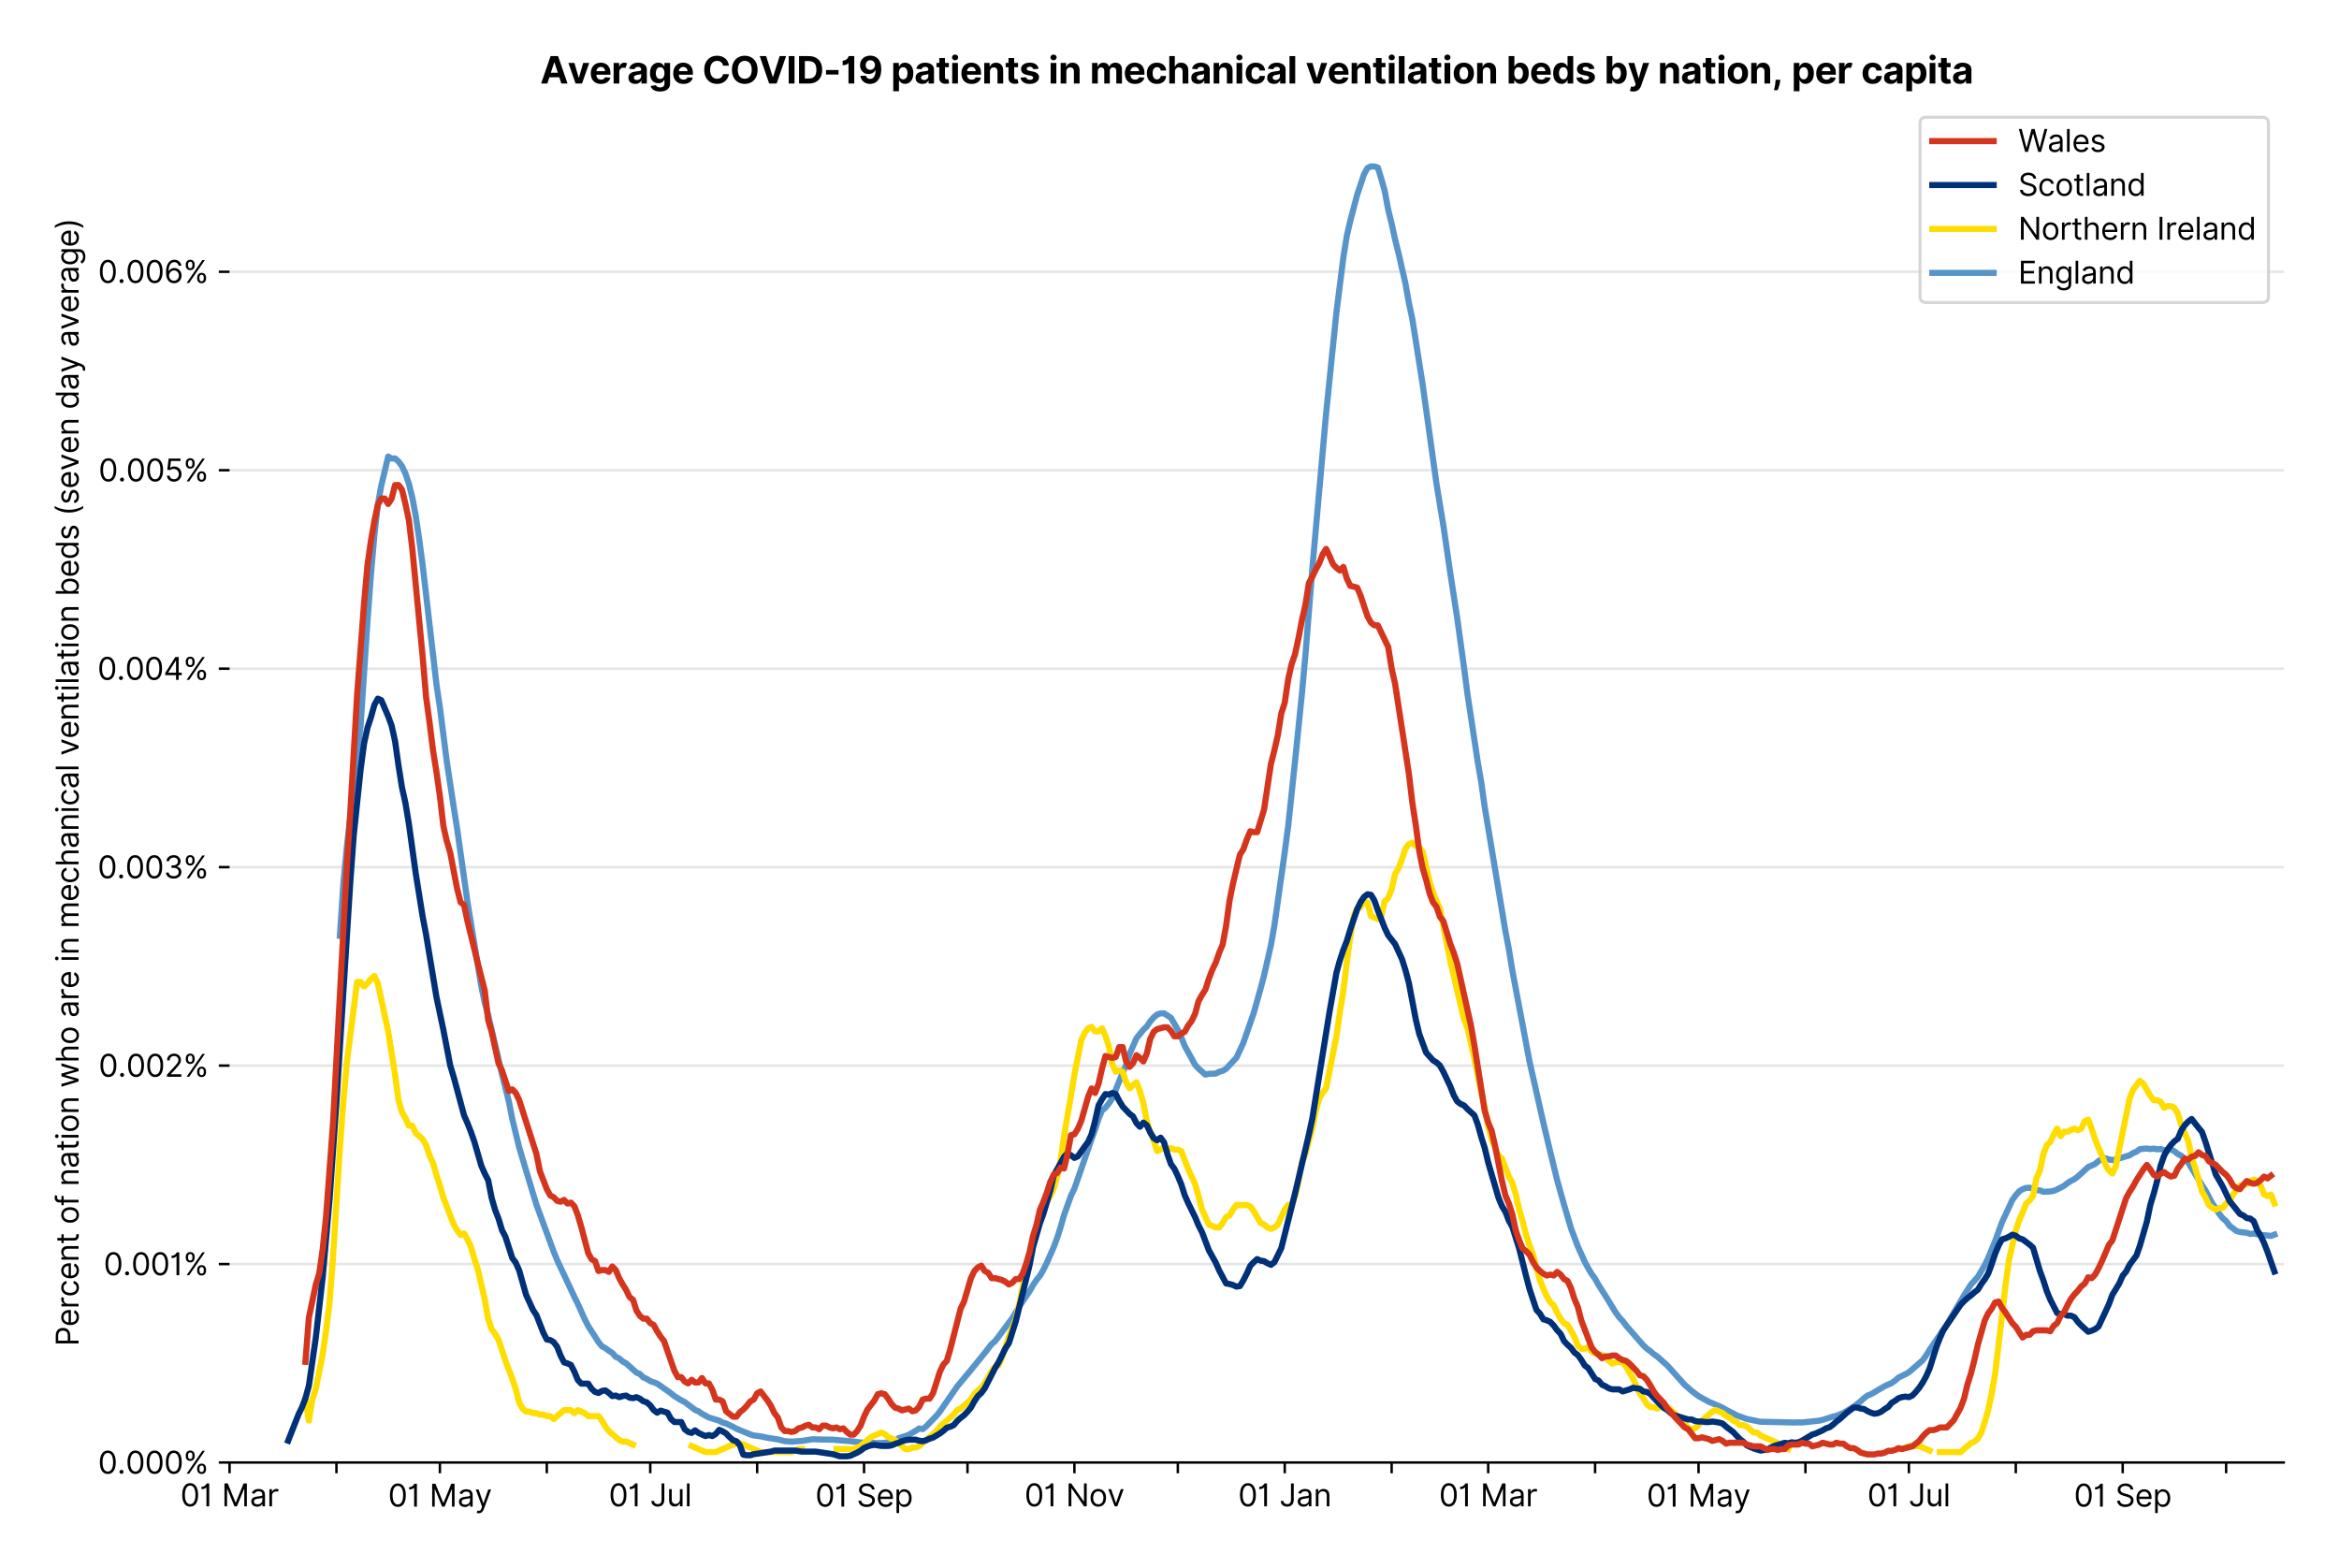 <?xml version="1.0" encoding="utf-8" standalone="no"?>
<!DOCTYPE svg PUBLIC "-//W3C//DTD SVG 1.1//EN"
  "http://www.w3.org/Graphics/SVG/1.1/DTD/svg11.dtd">
<svg version="1.1" viewBox="0 0 762.425 511.234" xmlns="http://www.w3.org/2000/svg" xmlns:xlink="http://www.w3.org/1999/xlink">
 <defs>
  <style type="text/css">*{stroke-linecap:butt;stroke-linejoin:round;}</style>
 </defs>
 <g id="figure_1">
  <g id="patch_1">
   <path d="M 0 511.234 
L 762.425 511.234 
L 762.425 0 
L 0 0 
z
" style="fill:#ffffff;"/>
  </g>
  <g id="axes_1">
   <g id="patch_2">
    <path d="M 74.825 476.745 
L 744.425 476.745 
L 744.425 33.225 
L 74.825 33.225 
z
" style="fill:#ffffff;"/>
   </g>
   <g id="matplotlib.axis_1">
    <g id="xtick_1">
     <g id="line2d_1">
      <defs>
       <path d="M 0 0 
L 0 3.5 
" id="mda67683616" style="stroke:#000000;stroke-width:0.8;"/>
      </defs>
      <g>
       <use style="stroke:#000000;stroke-width:0.8;" x="74.825" xlink:href="#mda67683616" y="476.745"/>
      </g>
     </g>
     <g id="text_1">
      <!-- 01 Mar -->
      <g transform="translate(58.788 491.018)scale(0.1 -0.1)">
       <defs>
        <path d="M 2000 -64 
Q 1230 -64 806 561 
Q 382 1186 382 2327 
Q 382 3459 809 4088 
Q 1236 4718 2000 4718 
Q 2764 4718 3191 4088 
Q 3618 3459 3618 2327 
Q 3618 1186 3194 561 
Q 2771 -64 2000 -64 
z
M 2000 436 
Q 2509 436 2791 927 
Q 3073 1418 3073 2327 
Q 3073 3234 2789 3730 
Q 2505 4227 2000 4227 
Q 1496 4227 1211 3730 
Q 927 3234 927 2327 
Q 927 1418 1210 927 
Q 1493 436 2000 436 
z
" id="Inter-Regular-30" transform="scale(0.016)"/>
        <path d="M 1973 4655 
L 1973 0 
L 1409 0 
L 1409 3836 
L 1373 3836 
Q 1341 3773 1209 3692 
Q 1077 3611 868 3551 
Q 659 3491 391 3491 
L 391 3964 
Q 661 3964 859 4061 
Q 1057 4159 1190 4291 
Q 1323 4423 1392 4529 
Q 1461 4636 1473 4655 
L 1973 4655 
z
" id="Inter-Regular-31" transform="scale(0.016)"/>
        <path id="Inter-Regular-20" transform="scale(0.016)"/>
        <path d="M 564 4655 
L 1236 4655 
L 2818 791 
L 2873 791 
L 4455 4655 
L 5127 4655 
L 5127 0 
L 4600 0 
L 4600 3536 
L 4555 3536 
L 3100 0 
L 2591 0 
L 1136 3536 
L 1091 3536 
L 1091 0 
L 564 0 
L 564 4655 
z
" id="Inter-Regular-4d" transform="scale(0.016)"/>
        <path d="M 1518 -82 
Q 1186 -82 916 44 
Q 646 170 486 410 
Q 327 650 327 991 
Q 327 1291 445 1478 
Q 564 1666 761 1773 
Q 959 1880 1199 1933 
Q 1439 1986 1682 2018 
Q 2000 2059 2199 2080 
Q 2398 2102 2490 2154 
Q 2582 2207 2582 2336 
L 2582 2355 
Q 2582 2691 2399 2877 
Q 2216 3064 1846 3064 
Q 1461 3064 1243 2895 
Q 1025 2727 936 2536 
L 427 2718 
Q 564 3036 792 3214 
Q 1021 3393 1292 3464 
Q 1564 3536 1827 3536 
Q 1996 3536 2215 3496 
Q 2434 3457 2640 3334 
Q 2846 3211 2982 2963 
Q 3118 2716 3118 2300 
L 3118 0 
L 2582 0 
L 2582 473 
L 2555 473 
Q 2500 359 2373 229 
Q 2246 100 2034 9 
Q 1823 -82 1518 -82 
z
M 1600 400 
Q 1918 400 2137 525 
Q 2357 650 2469 847 
Q 2582 1045 2582 1264 
L 2582 1755 
Q 2548 1714 2433 1681 
Q 2318 1648 2169 1624 
Q 2021 1600 1881 1583 
Q 1741 1566 1655 1555 
Q 1446 1527 1265 1467 
Q 1084 1407 974 1287 
Q 864 1168 864 964 
Q 864 684 1072 542 
Q 1280 400 1600 400 
z
" id="Inter-Regular-61" transform="scale(0.016)"/>
        <path d="M 491 0 
L 491 3491 
L 1009 3491 
L 1009 2964 
L 1046 2964 
Q 1139 3223 1389 3384 
Q 1639 3545 1955 3545 
Q 2100 3545 2209 3511 
Q 2318 3477 2400 3418 
L 2218 2964 
Q 2161 2993 2085 3010 
Q 2009 3027 1909 3027 
Q 1527 3027 1277 2794 
Q 1027 2561 1027 2209 
L 1027 0 
L 491 0 
z
" id="Inter-Regular-72" transform="scale(0.016)"/>
       </defs>
       <use xlink:href="#Inter-Regular-30"/>
       <use x="62.5" xlink:href="#Inter-Regular-31"/>
       <use x="106.676" xlink:href="#Inter-Regular-20"/>
       <use x="134.801" xlink:href="#Inter-Regular-4d"/>
       <use x="225.994" xlink:href="#Inter-Regular-61"/>
       <use x="282.386" xlink:href="#Inter-Regular-72"/>
      </g>
     </g>
    </g>
    <g id="xtick_2">
     <g id="line2d_2">
      <g>
       <use style="stroke:#000000;stroke-width:0.8;" x="109.67" xlink:href="#mda67683616" y="476.745"/>
      </g>
     </g>
    </g>
    <g id="xtick_3">
     <g id="line2d_3">
      <g>
       <use style="stroke:#000000;stroke-width:0.8;" x="143.39" xlink:href="#mda67683616" y="476.745"/>
      </g>
     </g>
     <g id="text_2">
      <!-- 01 May -->
      <g transform="translate(126.487 491.117)scale(0.1 -0.1)">
       <defs>
        <path d="M 818 -1355 
Q 682 -1355 575 -1333 
Q 468 -1311 427 -1291 
L 564 -818 
Q 857 -893 1053 -814 
Q 1250 -736 1391 -345 
L 1509 -18 
L 218 3491 
L 800 3491 
L 1764 709 
L 1800 709 
L 2764 3491 
L 3346 3491 
L 1846 -564 
Q 1550 -1355 818 -1355 
z
" id="Inter-Regular-79" transform="scale(0.016)"/>
       </defs>
       <use xlink:href="#Inter-Regular-30"/>
       <use x="62.5" xlink:href="#Inter-Regular-31"/>
       <use x="106.676" xlink:href="#Inter-Regular-20"/>
       <use x="134.801" xlink:href="#Inter-Regular-4d"/>
       <use x="225.994" xlink:href="#Inter-Regular-61"/>
       <use x="282.386" xlink:href="#Inter-Regular-79"/>
      </g>
     </g>
    </g>
    <g id="xtick_4">
     <g id="line2d_4">
      <g>
       <use style="stroke:#000000;stroke-width:0.8;" x="178.235" xlink:href="#mda67683616" y="476.745"/>
      </g>
     </g>
    </g>
    <g id="xtick_5">
     <g id="line2d_5">
      <g>
       <use style="stroke:#000000;stroke-width:0.8;" x="211.956" xlink:href="#mda67683616" y="476.745"/>
      </g>
     </g>
     <g id="text_3">
      <!-- 01 Jul -->
      <g transform="translate(198.412 491.018)scale(0.1 -0.1)">
       <defs>
        <path d="M 2346 4655 
L 2909 4655 
L 2909 1327 
Q 2909 657 2549 296 
Q 2189 -64 1582 -64 
Q 1200 -64 902 76 
Q 605 216 434 475 
Q 264 734 264 1091 
L 818 1091 
Q 818 795 1034 615 
Q 1250 436 1582 436 
Q 1948 436 2147 664 
Q 2346 893 2346 1327 
L 2346 4655 
z
" id="Inter-Regular-4a" transform="scale(0.016)"/>
        <path d="M 2691 1427 
L 2691 3491 
L 3227 3491 
L 3227 0 
L 2691 0 
L 2691 591 
L 2655 591 
Q 2532 325 2273 140 
Q 2014 -45 1618 -45 
Q 1127 -45 809 280 
Q 491 605 491 1273 
L 491 3491 
L 1027 3491 
L 1027 1309 
Q 1027 927 1242 700 
Q 1457 473 1791 473 
Q 1991 473 2199 575 
Q 2407 677 2549 888 
Q 2691 1100 2691 1427 
z
" id="Inter-Regular-75" transform="scale(0.016)"/>
        <path d="M 1027 4655 
L 1027 0 
L 491 0 
L 491 4655 
L 1027 4655 
z
" id="Inter-Regular-6c" transform="scale(0.016)"/>
       </defs>
       <use xlink:href="#Inter-Regular-30"/>
       <use x="62.5" xlink:href="#Inter-Regular-31"/>
       <use x="106.676" xlink:href="#Inter-Regular-20"/>
       <use x="134.801" xlink:href="#Inter-Regular-4a"/>
       <use x="189.063" xlink:href="#Inter-Regular-75"/>
       <use x="247.159" xlink:href="#Inter-Regular-6c"/>
      </g>
     </g>
    </g>
    <g id="xtick_6">
     <g id="line2d_6">
      <g>
       <use style="stroke:#000000;stroke-width:0.8;" x="246.801" xlink:href="#mda67683616" y="476.745"/>
      </g>
     </g>
    </g>
    <g id="xtick_7">
     <g id="line2d_7">
      <g>
       <use style="stroke:#000000;stroke-width:0.8;" x="281.645" xlink:href="#mda67683616" y="476.745"/>
      </g>
     </g>
     <g id="text_4">
      <!-- 01 Sep -->
      <g transform="translate(265.758 491.117)scale(0.1 -0.1)">
       <defs>
        <path d="M 3109 3491 
Q 3068 3836 2777 4027 
Q 2486 4218 2064 4218 
Q 1600 4218 1318 3999 
Q 1036 3780 1036 3445 
Q 1036 3195 1189 3042 
Q 1343 2889 1553 2803 
Q 1764 2718 1936 2673 
L 2409 2545 
Q 2591 2498 2815 2414 
Q 3039 2330 3244 2185 
Q 3450 2041 3584 1816 
Q 3718 1591 3718 1264 
Q 3718 886 3521 581 
Q 3325 277 2949 97 
Q 2573 -82 2036 -82 
Q 1286 -82 845 272 
Q 405 627 364 1200 
L 946 1200 
Q 968 936 1124 764 
Q 1280 593 1519 510 
Q 1759 427 2036 427 
Q 2359 427 2616 533 
Q 2873 639 3023 828 
Q 3173 1018 3173 1273 
Q 3173 1505 3043 1650 
Q 2914 1795 2702 1886 
Q 2491 1977 2246 2045 
L 1673 2209 
Q 1127 2366 809 2657 
Q 491 2948 491 3418 
Q 491 3809 703 4101 
Q 916 4393 1276 4555 
Q 1636 4718 2082 4718 
Q 2532 4718 2882 4558 
Q 3232 4398 3437 4120 
Q 3643 3843 3655 3491 
L 3109 3491 
z
" id="Inter-Regular-53" transform="scale(0.016)"/>
        <path d="M 1955 -73 
Q 1450 -73 1085 151 
Q 721 375 524 778 
Q 327 1182 327 1718 
Q 327 2255 524 2665 
Q 721 3075 1074 3305 
Q 1427 3536 1900 3536 
Q 2173 3536 2439 3445 
Q 2705 3355 2923 3151 
Q 3141 2948 3270 2614 
Q 3400 2280 3400 1791 
L 3400 1564 
L 866 1564 
Q 884 1005 1183 707 
Q 1482 409 1955 409 
Q 2271 409 2498 545 
Q 2725 682 2827 955 
L 3346 809 
Q 3223 414 2854 170 
Q 2486 -73 1955 -73 
z
M 866 2027 
L 2855 2027 
Q 2855 2470 2595 2762 
Q 2336 3055 1900 3055 
Q 1593 3055 1368 2911 
Q 1143 2768 1013 2533 
Q 884 2298 866 2027 
z
" id="Inter-Regular-65" transform="scale(0.016)"/>
        <path d="M 491 -1309 
L 491 3491 
L 1009 3491 
L 1009 2936 
L 1073 2936 
Q 1132 3027 1237 3169 
Q 1343 3311 1542 3423 
Q 1741 3536 2082 3536 
Q 2523 3536 2859 3315 
Q 3196 3095 3384 2690 
Q 3573 2286 3573 1736 
Q 3573 1182 3384 776 
Q 3196 370 2861 148 
Q 2527 -73 2091 -73 
Q 1755 -73 1552 39 
Q 1350 152 1241 296 
Q 1132 441 1073 536 
L 1027 536 
L 1027 -1309 
L 491 -1309 
z
M 1018 1745 
Q 1018 1152 1276 780 
Q 1534 409 2018 409 
Q 2355 409 2581 587 
Q 2807 766 2921 1069 
Q 3036 1373 3036 1745 
Q 3036 2114 2923 2410 
Q 2811 2707 2585 2881 
Q 2359 3055 2018 3055 
Q 1527 3055 1272 2693 
Q 1018 2332 1018 1745 
z
" id="Inter-Regular-70" transform="scale(0.016)"/>
       </defs>
       <use xlink:href="#Inter-Regular-30"/>
       <use x="62.5" xlink:href="#Inter-Regular-31"/>
       <use x="106.676" xlink:href="#Inter-Regular-20"/>
       <use x="134.801" xlink:href="#Inter-Regular-53"/>
       <use x="198.58" xlink:href="#Inter-Regular-65"/>
       <use x="256.818" xlink:href="#Inter-Regular-70"/>
      </g>
     </g>
    </g>
    <g id="xtick_8">
     <g id="line2d_8">
      <g>
       <use style="stroke:#000000;stroke-width:0.8;" x="315.366" xlink:href="#mda67683616" y="476.745"/>
      </g>
     </g>
    </g>
    <g id="xtick_9">
     <g id="line2d_9">
      <g>
       <use style="stroke:#000000;stroke-width:0.8;" x="350.211" xlink:href="#mda67683616" y="476.745"/>
      </g>
     </g>
     <g id="text_5">
      <!-- 01 Nov -->
      <g transform="translate(333.94 491.018)scale(0.1 -0.1)">
       <defs>
        <path d="M 4255 4655 
L 4255 0 
L 3709 0 
L 1173 3655 
L 1127 3655 
L 1127 0 
L 564 0 
L 564 4655 
L 1109 4655 
L 3655 991 
L 3700 991 
L 3700 4655 
L 4255 4655 
z
" id="Inter-Regular-4e" transform="scale(0.016)"/>
        <path d="M 1909 -73 
Q 1436 -73 1080 152 
Q 725 377 526 781 
Q 327 1186 327 1727 
Q 327 2273 526 2679 
Q 725 3086 1080 3311 
Q 1436 3536 1909 3536 
Q 2382 3536 2737 3311 
Q 3093 3086 3292 2679 
Q 3491 2273 3491 1727 
Q 3491 1186 3292 781 
Q 3093 377 2737 152 
Q 2382 -73 1909 -73 
z
M 1909 409 
Q 2268 409 2500 593 
Q 2732 777 2843 1077 
Q 2955 1377 2955 1727 
Q 2955 2077 2843 2379 
Q 2732 2682 2500 2868 
Q 2268 3055 1909 3055 
Q 1550 3055 1318 2868 
Q 1086 2682 975 2379 
Q 864 2077 864 1727 
Q 864 1377 975 1077 
Q 1086 777 1318 593 
Q 1550 409 1909 409 
z
" id="Inter-Regular-6f" transform="scale(0.016)"/>
        <path d="M 3346 3491 
L 2055 0 
L 1509 0 
L 218 3491 
L 800 3491 
L 1764 709 
L 1800 709 
L 2764 3491 
L 3346 3491 
z
" id="Inter-Regular-76" transform="scale(0.016)"/>
       </defs>
       <use xlink:href="#Inter-Regular-30"/>
       <use x="62.5" xlink:href="#Inter-Regular-31"/>
       <use x="106.676" xlink:href="#Inter-Regular-20"/>
       <use x="134.801" xlink:href="#Inter-Regular-4e"/>
       <use x="210.085" xlink:href="#Inter-Regular-6f"/>
       <use x="269.744" xlink:href="#Inter-Regular-76"/>
      </g>
     </g>
    </g>
    <g id="xtick_10">
     <g id="line2d_10">
      <g>
       <use style="stroke:#000000;stroke-width:0.8;" x="383.931" xlink:href="#mda67683616" y="476.745"/>
      </g>
     </g>
    </g>
    <g id="xtick_11">
     <g id="line2d_11">
      <g>
       <use style="stroke:#000000;stroke-width:0.8;" x="418.776" xlink:href="#mda67683616" y="476.745"/>
      </g>
     </g>
     <g id="text_6">
      <!-- 01 Jan -->
      <g transform="translate(403.577 491.018)scale(0.1 -0.1)">
       <defs>
        <path d="M 1027 2100 
L 1027 0 
L 491 0 
L 491 3491 
L 1009 3491 
L 1009 2945 
L 1055 2945 
Q 1177 3211 1427 3373 
Q 1677 3536 2073 3536 
Q 2602 3536 2928 3211 
Q 3255 2886 3255 2218 
L 3255 0 
L 2718 0 
L 2718 2182 
Q 2718 2593 2504 2824 
Q 2291 3055 1918 3055 
Q 1534 3055 1280 2806 
Q 1027 2557 1027 2100 
z
" id="Inter-Regular-6e" transform="scale(0.016)"/>
       </defs>
       <use xlink:href="#Inter-Regular-30"/>
       <use x="62.5" xlink:href="#Inter-Regular-31"/>
       <use x="106.676" xlink:href="#Inter-Regular-20"/>
       <use x="134.801" xlink:href="#Inter-Regular-4a"/>
       <use x="189.063" xlink:href="#Inter-Regular-61"/>
       <use x="245.455" xlink:href="#Inter-Regular-6e"/>
      </g>
     </g>
    </g>
    <g id="xtick_12">
     <g id="line2d_12">
      <g>
       <use style="stroke:#000000;stroke-width:0.8;" x="453.621" xlink:href="#mda67683616" y="476.745"/>
      </g>
     </g>
    </g>
    <g id="xtick_13">
     <g id="line2d_13">
      <g>
       <use style="stroke:#000000;stroke-width:0.8;" x="485.094" xlink:href="#mda67683616" y="476.745"/>
      </g>
     </g>
     <g id="text_7">
      <!-- 01 Mar -->
      <g transform="translate(469.057 491.018)scale(0.1 -0.1)">
       <use xlink:href="#Inter-Regular-30"/>
       <use x="62.5" xlink:href="#Inter-Regular-31"/>
       <use x="106.676" xlink:href="#Inter-Regular-20"/>
       <use x="134.801" xlink:href="#Inter-Regular-4d"/>
       <use x="225.994" xlink:href="#Inter-Regular-61"/>
       <use x="282.386" xlink:href="#Inter-Regular-72"/>
      </g>
     </g>
    </g>
    <g id="xtick_14">
     <g id="line2d_14">
      <g>
       <use style="stroke:#000000;stroke-width:0.8;" x="519.938" xlink:href="#mda67683616" y="476.745"/>
      </g>
     </g>
    </g>
    <g id="xtick_15">
     <g id="line2d_15">
      <g>
       <use style="stroke:#000000;stroke-width:0.8;" x="553.659" xlink:href="#mda67683616" y="476.745"/>
      </g>
     </g>
     <g id="text_8">
      <!-- 01 May -->
      <g transform="translate(536.756 491.117)scale(0.1 -0.1)">
       <use xlink:href="#Inter-Regular-30"/>
       <use x="62.5" xlink:href="#Inter-Regular-31"/>
       <use x="106.676" xlink:href="#Inter-Regular-20"/>
       <use x="134.801" xlink:href="#Inter-Regular-4d"/>
       <use x="225.994" xlink:href="#Inter-Regular-61"/>
       <use x="282.386" xlink:href="#Inter-Regular-79"/>
      </g>
     </g>
    </g>
    <g id="xtick_16">
     <g id="line2d_16">
      <g>
       <use style="stroke:#000000;stroke-width:0.8;" x="588.504" xlink:href="#mda67683616" y="476.745"/>
      </g>
     </g>
    </g>
    <g id="xtick_17">
     <g id="line2d_17">
      <g>
       <use style="stroke:#000000;stroke-width:0.8;" x="622.224" xlink:href="#mda67683616" y="476.745"/>
      </g>
     </g>
     <g id="text_9">
      <!-- 01 Jul -->
      <g transform="translate(608.681 491.018)scale(0.1 -0.1)">
       <use xlink:href="#Inter-Regular-30"/>
       <use x="62.5" xlink:href="#Inter-Regular-31"/>
       <use x="106.676" xlink:href="#Inter-Regular-20"/>
       <use x="134.801" xlink:href="#Inter-Regular-4a"/>
       <use x="189.063" xlink:href="#Inter-Regular-75"/>
       <use x="247.159" xlink:href="#Inter-Regular-6c"/>
      </g>
     </g>
    </g>
    <g id="xtick_18">
     <g id="line2d_18">
      <g>
       <use style="stroke:#000000;stroke-width:0.8;" x="657.069" xlink:href="#mda67683616" y="476.745"/>
      </g>
     </g>
    </g>
    <g id="xtick_19">
     <g id="line2d_19">
      <g>
       <use style="stroke:#000000;stroke-width:0.8;" x="691.914" xlink:href="#mda67683616" y="476.745"/>
      </g>
     </g>
     <g id="text_10">
      <!-- 01 Sep -->
      <g transform="translate(676.026 491.117)scale(0.1 -0.1)">
       <use xlink:href="#Inter-Regular-30"/>
       <use x="62.5" xlink:href="#Inter-Regular-31"/>
       <use x="106.676" xlink:href="#Inter-Regular-20"/>
       <use x="134.801" xlink:href="#Inter-Regular-53"/>
       <use x="198.58" xlink:href="#Inter-Regular-65"/>
       <use x="256.818" xlink:href="#Inter-Regular-70"/>
      </g>
     </g>
    </g>
    <g id="xtick_20">
     <g id="line2d_20">
      <g>
       <use style="stroke:#000000;stroke-width:0.8;" x="725.635" xlink:href="#mda67683616" y="476.745"/>
      </g>
     </g>
    </g>
   </g>
   <g id="matplotlib.axis_2">
    <g id="ytick_1">
     <g id="line2d_21">
      <path clip-path="url(#p9f70e5d18f)" d="M 74.825 476.745 
L 744.425 476.745 
" style="fill:none;stroke:#e5e5e5;stroke-linecap:square;stroke-width:0.8;"/>
     </g>
     <g id="line2d_22">
      <defs>
       <path d="M 0 0 
L -3.5 0 
" id="m65e7132362" style="stroke:#000000;stroke-width:0.8;"/>
      </defs>
      <g>
       <use style="stroke:#000000;stroke-width:0.8;" x="74.825" xlink:href="#m65e7132362" y="476.745"/>
      </g>
     </g>
     <g id="text_11">
      <!-- 0.000% -->
      <g transform="translate(31.944 480.382)scale(0.1 -0.1)">
       <defs>
        <path d="M 882 -36 
Q 714 -36 593 84 
Q 473 205 473 373 
Q 473 541 593 661 
Q 714 782 882 782 
Q 1050 782 1170 661 
Q 1291 541 1291 373 
Q 1291 205 1170 84 
Q 1050 -36 882 -36 
z
" id="Inter-Regular-2e" transform="scale(0.016)"/>
        <path d="M 2855 873 
L 2855 1118 
Q 2855 1373 2960 1585 
Q 3066 1798 3269 1926 
Q 3473 2055 3764 2055 
Q 4059 2055 4259 1926 
Q 4459 1798 4561 1585 
Q 4664 1373 4664 1118 
L 4664 873 
Q 4664 618 4560 405 
Q 4457 193 4256 64 
Q 4055 -64 3764 -64 
Q 3468 -64 3266 64 
Q 3064 193 2959 405 
Q 2855 618 2855 873 
z
M 536 3536 
L 536 3782 
Q 536 4036 642 4248 
Q 748 4461 951 4589 
Q 1155 4718 1446 4718 
Q 1741 4718 1941 4589 
Q 2141 4461 2243 4248 
Q 2346 4036 2346 3782 
L 2346 3536 
Q 2346 3282 2242 3069 
Q 2139 2857 1937 2728 
Q 1736 2600 1446 2600 
Q 1150 2600 948 2728 
Q 746 2857 641 3069 
Q 536 3282 536 3536 
z
M 709 0 
L 3909 4655 
L 4427 4655 
L 1227 0 
L 709 0 
z
M 3318 1118 
L 3318 873 
Q 3318 661 3418 494 
Q 3518 327 3764 327 
Q 4002 327 4101 494 
Q 4200 661 4200 873 
L 4200 1118 
Q 4200 1330 4104 1497 
Q 4009 1664 3764 1664 
Q 3525 1664 3421 1497 
Q 3318 1330 3318 1118 
z
M 1000 3782 
L 1000 3536 
Q 1000 3325 1100 3158 
Q 1200 2991 1446 2991 
Q 1684 2991 1783 3158 
Q 1882 3325 1882 3536 
L 1882 3782 
Q 1882 3993 1786 4160 
Q 1691 4327 1446 4327 
Q 1207 4327 1103 4160 
Q 1000 3993 1000 3782 
z
" id="Inter-Regular-25" transform="scale(0.016)"/>
       </defs>
       <use xlink:href="#Inter-Regular-30"/>
       <use x="62.5" xlink:href="#Inter-Regular-2e"/>
       <use x="90.057" xlink:href="#Inter-Regular-30"/>
       <use x="152.557" xlink:href="#Inter-Regular-30"/>
       <use x="215.057" xlink:href="#Inter-Regular-30"/>
       <use x="277.557" xlink:href="#Inter-Regular-25"/>
      </g>
     </g>
    </g>
    <g id="ytick_2">
     <g id="line2d_23">
      <path clip-path="url(#p9f70e5d18f)" d="M 74.825 412.052 
L 744.425 412.052 
" style="fill:none;stroke:#e5e5e5;stroke-linecap:square;stroke-width:0.8;"/>
     </g>
     <g id="line2d_24">
      <g>
       <use style="stroke:#000000;stroke-width:0.8;" x="74.825" xlink:href="#m65e7132362" y="412.052"/>
      </g>
     </g>
     <g id="text_12">
      <!-- 0.001% -->
      <g transform="translate(33.777 415.689)scale(0.1 -0.1)">
       <use xlink:href="#Inter-Regular-30"/>
       <use x="62.5" xlink:href="#Inter-Regular-2e"/>
       <use x="90.057" xlink:href="#Inter-Regular-30"/>
       <use x="152.557" xlink:href="#Inter-Regular-30"/>
       <use x="215.057" xlink:href="#Inter-Regular-31"/>
       <use x="259.233" xlink:href="#Inter-Regular-25"/>
      </g>
     </g>
    </g>
    <g id="ytick_3">
     <g id="line2d_25">
      <path clip-path="url(#p9f70e5d18f)" d="M 74.825 347.36 
L 744.425 347.36 
" style="fill:none;stroke:#e5e5e5;stroke-linecap:square;stroke-width:0.8;"/>
     </g>
     <g id="line2d_26">
      <g>
       <use style="stroke:#000000;stroke-width:0.8;" x="74.825" xlink:href="#m65e7132362" y="347.36"/>
      </g>
     </g>
     <g id="text_13">
      <!-- 0.002% -->
      <g transform="translate(32.142 350.996)scale(0.1 -0.1)">
       <defs>
        <path d="M 482 0 
L 482 409 
L 2018 2091 
Q 2289 2386 2464 2605 
Q 2639 2825 2724 3019 
Q 2809 3214 2809 3427 
Q 2809 3795 2553 4011 
Q 2298 4227 1918 4227 
Q 1514 4227 1275 3985 
Q 1036 3743 1036 3345 
L 500 3345 
Q 500 3755 688 4064 
Q 877 4373 1203 4545 
Q 1530 4718 1936 4718 
Q 2346 4718 2661 4545 
Q 2977 4373 3156 4079 
Q 3336 3786 3336 3427 
Q 3336 3170 3244 2926 
Q 3152 2682 2926 2383 
Q 2700 2084 2300 1655 
L 1255 536 
L 1255 500 
L 3418 500 
L 3418 0 
L 482 0 
z
" id="Inter-Regular-32" transform="scale(0.016)"/>
       </defs>
       <use xlink:href="#Inter-Regular-30"/>
       <use x="62.5" xlink:href="#Inter-Regular-2e"/>
       <use x="90.057" xlink:href="#Inter-Regular-30"/>
       <use x="152.557" xlink:href="#Inter-Regular-30"/>
       <use x="215.057" xlink:href="#Inter-Regular-32"/>
       <use x="275.568" xlink:href="#Inter-Regular-25"/>
      </g>
     </g>
    </g>
    <g id="ytick_4">
     <g id="line2d_27">
      <path clip-path="url(#p9f70e5d18f)" d="M 74.825 282.667 
L 744.425 282.667 
" style="fill:none;stroke:#e5e5e5;stroke-linecap:square;stroke-width:0.8;"/>
     </g>
     <g id="line2d_28">
      <g>
       <use style="stroke:#000000;stroke-width:0.8;" x="74.825" xlink:href="#m65e7132362" y="282.667"/>
      </g>
     </g>
     <g id="text_14">
      <!-- 0.003% -->
      <g transform="translate(31.83 286.303)scale(0.1 -0.1)">
       <defs>
        <path d="M 2055 -64 
Q 1605 -64 1253 90 
Q 902 245 696 521 
Q 491 798 473 1164 
L 1046 1164 
Q 1071 827 1356 631 
Q 1641 436 2046 436 
Q 2493 436 2783 664 
Q 3073 893 3073 1264 
Q 3073 1650 2787 1893 
Q 2502 2136 1973 2136 
L 1600 2136 
L 1600 2636 
L 1973 2636 
Q 2386 2636 2647 2856 
Q 2909 3077 2909 3445 
Q 2909 3798 2679 4012 
Q 2450 4227 2064 4227 
Q 1823 4227 1610 4139 
Q 1398 4052 1264 3887 
Q 1130 3723 1118 3491 
L 573 3491 
Q 586 3857 793 4133 
Q 1000 4409 1335 4563 
Q 1671 4718 2073 4718 
Q 2505 4718 2814 4544 
Q 3123 4370 3289 4086 
Q 3455 3802 3455 3473 
Q 3455 3080 3249 2802 
Q 3043 2525 2691 2418 
L 2691 2382 
Q 3132 2309 3379 2008 
Q 3627 1707 3627 1264 
Q 3627 884 3421 583 
Q 3216 282 2861 109 
Q 2507 -64 2055 -64 
z
" id="Inter-Regular-33" transform="scale(0.016)"/>
       </defs>
       <use xlink:href="#Inter-Regular-30"/>
       <use x="62.5" xlink:href="#Inter-Regular-2e"/>
       <use x="90.057" xlink:href="#Inter-Regular-30"/>
       <use x="152.557" xlink:href="#Inter-Regular-30"/>
       <use x="215.057" xlink:href="#Inter-Regular-33"/>
       <use x="278.693" xlink:href="#Inter-Regular-25"/>
      </g>
     </g>
    </g>
    <g id="ytick_5">
     <g id="line2d_29">
      <path clip-path="url(#p9f70e5d18f)" d="M 74.825 217.974 
L 744.425 217.974 
" style="fill:none;stroke:#e5e5e5;stroke-linecap:square;stroke-width:0.8;"/>
     </g>
     <g id="line2d_30">
      <g>
       <use style="stroke:#000000;stroke-width:0.8;" x="74.825" xlink:href="#m65e7132362" y="217.974"/>
      </g>
     </g>
     <g id="text_15">
      <!-- 0.004% -->
      <g transform="translate(31.773 221.611)scale(0.1 -0.1)">
       <defs>
        <path d="M 373 955 
L 373 1418 
L 2418 4655 
L 3100 4655 
L 3100 1455 
L 3736 1455 
L 3736 955 
L 3100 955 
L 3100 0 
L 2564 0 
L 2564 955 
L 373 955 
z
M 2564 1455 
L 2564 3936 
L 2527 3936 
L 982 1491 
L 982 1455 
L 2564 1455 
z
" id="Inter-Regular-34" transform="scale(0.016)"/>
       </defs>
       <use xlink:href="#Inter-Regular-30"/>
       <use x="62.5" xlink:href="#Inter-Regular-2e"/>
       <use x="90.057" xlink:href="#Inter-Regular-30"/>
       <use x="152.557" xlink:href="#Inter-Regular-30"/>
       <use x="215.057" xlink:href="#Inter-Regular-34"/>
       <use x="279.261" xlink:href="#Inter-Regular-25"/>
      </g>
     </g>
    </g>
    <g id="ytick_6">
     <g id="line2d_31">
      <path clip-path="url(#p9f70e5d18f)" d="M 74.825 153.281 
L 744.425 153.281 
" style="fill:none;stroke:#e5e5e5;stroke-linecap:square;stroke-width:0.8;"/>
     </g>
     <g id="line2d_32">
      <g>
       <use style="stroke:#000000;stroke-width:0.8;" x="74.825" xlink:href="#m65e7132362" y="153.281"/>
      </g>
     </g>
     <g id="text_16">
      <!-- 0.005% -->
      <g transform="translate(32.114 156.918)scale(0.1 -0.1)">
       <defs>
        <path d="M 1936 -64 
Q 1536 -64 1216 95 
Q 896 255 702 532 
Q 509 809 491 1164 
L 1036 1164 
Q 1068 848 1324 642 
Q 1580 436 1936 436 
Q 2223 436 2447 570 
Q 2671 705 2799 940 
Q 2927 1175 2927 1473 
Q 2927 1777 2794 2017 
Q 2661 2257 2429 2395 
Q 2198 2534 1900 2536 
Q 1686 2539 1461 2472 
Q 1236 2405 1091 2300 
L 564 2364 
L 846 4655 
L 3264 4655 
L 3264 4155 
L 1318 4155 
L 1155 2782 
L 1182 2782 
Q 1325 2895 1541 2970 
Q 1757 3045 1991 3045 
Q 2418 3045 2753 2842 
Q 3089 2639 3281 2286 
Q 3473 1934 3473 1482 
Q 3473 1036 3274 687 
Q 3075 339 2727 137 
Q 2380 -64 1936 -64 
z
" id="Inter-Regular-35" transform="scale(0.016)"/>
       </defs>
       <use xlink:href="#Inter-Regular-30"/>
       <use x="62.5" xlink:href="#Inter-Regular-2e"/>
       <use x="90.057" xlink:href="#Inter-Regular-30"/>
       <use x="152.557" xlink:href="#Inter-Regular-30"/>
       <use x="215.057" xlink:href="#Inter-Regular-35"/>
       <use x="275.852" xlink:href="#Inter-Regular-25"/>
      </g>
     </g>
    </g>
    <g id="ytick_7">
     <g id="line2d_33">
      <path clip-path="url(#p9f70e5d18f)" d="M 74.825 88.589 
L 744.425 88.589 
" style="fill:none;stroke:#e5e5e5;stroke-linecap:square;stroke-width:0.8;"/>
     </g>
     <g id="line2d_34">
      <g>
       <use style="stroke:#000000;stroke-width:0.8;" x="74.825" xlink:href="#m65e7132362" y="88.589"/>
      </g>
     </g>
     <g id="text_17">
      <!-- 0.006% -->
      <g transform="translate(31.958 92.225)scale(0.1 -0.1)">
       <defs>
        <path d="M 2027 -64 
Q 1741 -59 1454 45 
Q 1168 150 932 399 
Q 696 648 552 1074 
Q 409 1500 409 2145 
Q 409 3386 861 4056 
Q 1314 4727 2100 4727 
Q 2686 4727 3073 4384 
Q 3461 4041 3546 3491 
L 2991 3491 
Q 2914 3811 2691 4019 
Q 2468 4227 2100 4227 
Q 1559 4227 1249 3755 
Q 939 3284 936 2427 
L 973 2427 
Q 1164 2716 1461 2880 
Q 1759 3045 2118 3045 
Q 2518 3045 2850 2846 
Q 3182 2648 3382 2299 
Q 3582 1950 3582 1500 
Q 3582 1068 3389 710 
Q 3196 352 2847 142 
Q 2498 -68 2027 -64 
z
M 2027 436 
Q 2314 436 2542 579 
Q 2771 723 2903 964 
Q 3036 1205 3036 1500 
Q 3036 1789 2908 2026 
Q 2780 2264 2556 2404 
Q 2332 2545 2046 2545 
Q 1757 2545 1525 2397 
Q 1293 2250 1157 2010 
Q 1021 1770 1018 1491 
Q 1018 1214 1149 973 
Q 1280 732 1508 584 
Q 1736 436 2027 436 
z
" id="Inter-Regular-36" transform="scale(0.016)"/>
       </defs>
       <use xlink:href="#Inter-Regular-30"/>
       <use x="62.5" xlink:href="#Inter-Regular-2e"/>
       <use x="90.057" xlink:href="#Inter-Regular-30"/>
       <use x="152.557" xlink:href="#Inter-Regular-30"/>
       <use x="215.057" xlink:href="#Inter-Regular-36"/>
       <use x="277.415" xlink:href="#Inter-Regular-25"/>
      </g>
     </g>
    </g>
    <g id="text_18">
     <!-- Percent of nation who are in mechanical ventilation beds (seven day average) -->
     <g transform="translate(25.614 438.816)rotate(-90)scale(0.1 -0.1)">
      <defs>
       <path d="M 564 0 
L 564 4655 
L 2136 4655 
Q 2684 4655 3033 4458 
Q 3382 4261 3550 3927 
Q 3718 3593 3718 3182 
Q 3718 2770 3551 2434 
Q 3384 2098 3036 1899 
Q 2689 1700 2146 1700 
L 1127 1700 
L 1127 0 
L 564 0 
z
M 1127 2200 
L 2127 2200 
Q 2689 2200 2926 2482 
Q 3164 2764 3164 3182 
Q 3164 3602 2925 3878 
Q 2686 4155 2118 4155 
L 1127 4155 
L 1127 2200 
z
" id="Inter-Regular-50" transform="scale(0.016)"/>
       <path d="M 1909 -73 
Q 1418 -73 1063 159 
Q 709 391 518 798 
Q 327 1205 327 1727 
Q 327 2259 524 2667 
Q 721 3075 1074 3305 
Q 1427 3536 1900 3536 
Q 2268 3536 2563 3400 
Q 2859 3264 3047 3018 
Q 3236 2773 3282 2445 
L 2746 2445 
Q 2684 2684 2474 2869 
Q 2264 3055 1909 3055 
Q 1439 3055 1151 2697 
Q 864 2339 864 1745 
Q 864 1139 1148 774 
Q 1432 409 1909 409 
Q 2223 409 2447 570 
Q 2671 732 2746 1018 
L 3282 1018 
Q 3236 709 3058 462 
Q 2880 216 2588 71 
Q 2296 -73 1909 -73 
z
" id="Inter-Regular-63" transform="scale(0.016)"/>
       <path d="M 2009 3491 
L 2009 3036 
L 1264 3036 
L 1264 1000 
Q 1264 773 1331 660 
Q 1398 548 1503 510 
Q 1609 473 1727 473 
Q 1816 473 1873 483 
Q 1930 493 1964 500 
L 2073 18 
Q 2018 -2 1920 -23 
Q 1823 -45 1673 -45 
Q 1446 -45 1228 52 
Q 1011 150 869 350 
Q 727 550 727 855 
L 727 3036 
L 200 3036 
L 200 3491 
L 727 3491 
L 727 4327 
L 1264 4327 
L 1264 3491 
L 2009 3491 
z
" id="Inter-Regular-74" transform="scale(0.016)"/>
       <path d="M 2046 3491 
L 2046 3036 
L 1264 3036 
L 1264 0 
L 727 0 
L 727 3036 
L 164 3036 
L 164 3491 
L 727 3491 
L 727 3973 
Q 727 4273 868 4473 
Q 1009 4673 1234 4773 
Q 1459 4873 1709 4873 
Q 1907 4873 2032 4841 
Q 2157 4809 2218 4782 
L 2064 4318 
Q 2023 4332 1951 4352 
Q 1880 4373 1764 4373 
Q 1498 4373 1381 4239 
Q 1264 4105 1264 3845 
L 1264 3491 
L 2046 3491 
z
" id="Inter-Regular-66" transform="scale(0.016)"/>
       <path d="M 491 0 
L 491 3491 
L 1027 3491 
L 1027 0 
L 491 0 
z
M 764 4073 
Q 607 4073 494 4179 
Q 382 4286 382 4436 
Q 382 4586 494 4693 
Q 607 4800 764 4800 
Q 921 4800 1033 4693 
Q 1146 4586 1146 4436 
Q 1146 4286 1033 4179 
Q 921 4073 764 4073 
z
" id="Inter-Regular-69" transform="scale(0.016)"/>
       <path d="M 1282 0 
L 218 3491 
L 782 3491 
L 1536 818 
L 1573 818 
L 2318 3491 
L 2891 3491 
L 3627 827 
L 3664 827 
L 4418 3491 
L 4982 3491 
L 3918 0 
L 3391 0 
L 2627 2682 
L 2573 2682 
L 1809 0 
L 1282 0 
z
" id="Inter-Regular-77" transform="scale(0.016)"/>
       <path d="M 1027 2100 
L 1027 0 
L 491 0 
L 491 4655 
L 1027 4655 
L 1027 2945 
L 1073 2945 
Q 1196 3216 1442 3376 
Q 1689 3536 2100 3536 
Q 2636 3536 2963 3213 
Q 3291 2891 3291 2218 
L 3291 0 
L 2755 0 
L 2755 2182 
Q 2755 2598 2540 2826 
Q 2325 3055 1946 3055 
Q 1548 3055 1287 2806 
Q 1027 2557 1027 2100 
z
" id="Inter-Regular-68" transform="scale(0.016)"/>
       <path d="M 491 0 
L 491 3491 
L 1009 3491 
L 1009 2945 
L 1055 2945 
Q 1164 3225 1407 3380 
Q 1650 3536 1991 3536 
Q 2336 3536 2567 3380 
Q 2798 3225 2927 2945 
L 2964 2945 
Q 3098 3216 3366 3376 
Q 3634 3536 4009 3536 
Q 4477 3536 4775 3244 
Q 5073 2952 5073 2336 
L 5073 0 
L 4536 0 
L 4536 2336 
Q 4536 2723 4325 2889 
Q 4114 3055 3827 3055 
Q 3459 3055 3257 2833 
Q 3055 2611 3055 2273 
L 3055 0 
L 2509 0 
L 2509 2391 
Q 2509 2689 2316 2872 
Q 2123 3055 1818 3055 
Q 1609 3055 1428 2943 
Q 1248 2832 1137 2635 
Q 1027 2439 1027 2182 
L 1027 0 
L 491 0 
z
" id="Inter-Regular-6d" transform="scale(0.016)"/>
       <path d="M 564 0 
L 564 4655 
L 1100 4655 
L 1100 2936 
L 1146 2936 
Q 1205 3027 1310 3169 
Q 1416 3311 1615 3423 
Q 1814 3536 2155 3536 
Q 2596 3536 2932 3315 
Q 3268 3095 3457 2690 
Q 3646 2286 3646 1736 
Q 3646 1182 3457 776 
Q 3268 370 2934 148 
Q 2600 -73 2164 -73 
Q 1827 -73 1625 39 
Q 1423 152 1314 296 
Q 1205 441 1146 536 
L 1082 536 
L 1082 0 
L 564 0 
z
M 1091 1745 
Q 1091 1152 1349 780 
Q 1607 409 2091 409 
Q 2427 409 2653 587 
Q 2880 766 2994 1069 
Q 3109 1373 3109 1745 
Q 3109 2114 2996 2410 
Q 2884 2707 2658 2881 
Q 2432 3055 2091 3055 
Q 1600 3055 1345 2693 
Q 1091 2332 1091 1745 
z
" id="Inter-Regular-62" transform="scale(0.016)"/>
       <path d="M 1809 -73 
Q 1373 -73 1039 148 
Q 705 370 516 776 
Q 327 1182 327 1736 
Q 327 2286 516 2690 
Q 705 3095 1041 3315 
Q 1377 3536 1818 3536 
Q 2159 3536 2358 3423 
Q 2557 3311 2662 3169 
Q 2768 3027 2827 2936 
L 2873 2936 
L 2873 4655 
L 3409 4655 
L 3409 0 
L 2891 0 
L 2891 536 
L 2827 536 
Q 2768 441 2659 296 
Q 2550 152 2348 39 
Q 2146 -73 1809 -73 
z
M 1882 409 
Q 2366 409 2624 780 
Q 2882 1152 2882 1745 
Q 2882 2332 2627 2693 
Q 2373 3055 1882 3055 
Q 1541 3055 1315 2881 
Q 1089 2707 976 2410 
Q 864 2114 864 1745 
Q 864 1373 978 1069 
Q 1093 766 1319 587 
Q 1546 409 1882 409 
z
" id="Inter-Regular-64" transform="scale(0.016)"/>
       <path d="M 2964 2709 
L 2482 2573 
Q 2411 2755 2245 2914 
Q 2080 3073 1727 3073 
Q 1407 3073 1194 2926 
Q 982 2780 982 2555 
Q 982 2355 1127 2239 
Q 1273 2123 1582 2045 
L 2100 1918 
Q 3027 1691 3027 973 
Q 3027 673 2855 436 
Q 2684 200 2377 63 
Q 2071 -73 1664 -73 
Q 1130 -73 780 159 
Q 430 391 336 836 
L 846 964 
Q 989 400 1655 400 
Q 2030 400 2251 560 
Q 2473 720 2473 945 
Q 2473 1316 1955 1436 
L 1373 1573 
Q 893 1686 669 1926 
Q 446 2166 446 2527 
Q 446 2823 613 3050 
Q 780 3277 1069 3406 
Q 1359 3536 1727 3536 
Q 2246 3536 2542 3309 
Q 2839 3082 2964 2709 
z
" id="Inter-Regular-73" transform="scale(0.016)"/>
       <path d="M 682 1964 
Q 682 2823 906 3544 
Q 1130 4266 1546 4873 
L 2018 4873 
Q 1800 4573 1623 4095 
Q 1446 3618 1341 3061 
Q 1236 2505 1236 1964 
Q 1236 1423 1341 866 
Q 1446 309 1623 -168 
Q 1800 -645 2018 -945 
L 1546 -945 
Q 1130 -339 906 383 
Q 682 1105 682 1964 
z
" id="Inter-Regular-28" transform="scale(0.016)"/>
       <path d="M 1900 -1382 
Q 1316 -1382 976 -1169 
Q 636 -957 473 -682 
L 900 -382 
Q 973 -477 1084 -601 
Q 1196 -725 1390 -817 
Q 1584 -909 1900 -909 
Q 2323 -909 2598 -704 
Q 2873 -500 2873 -64 
L 2873 645 
L 2827 645 
Q 2768 550 2660 410 
Q 2552 270 2351 162 
Q 2150 55 1809 55 
Q 1386 55 1051 255 
Q 716 455 521 836 
Q 327 1218 327 1764 
Q 327 2300 516 2699 
Q 705 3098 1041 3317 
Q 1377 3536 1818 3536 
Q 2159 3536 2360 3423 
Q 2561 3311 2669 3169 
Q 2777 3027 2836 2936 
L 2891 2936 
L 2891 3491 
L 3409 3491 
L 3409 -100 
Q 3409 -550 3205 -833 
Q 3002 -1116 2660 -1249 
Q 2318 -1382 1900 -1382 
z
M 1882 536 
Q 2366 536 2624 864 
Q 2882 1193 2882 1773 
Q 2882 2339 2627 2697 
Q 2373 3055 1882 3055 
Q 1541 3055 1315 2882 
Q 1089 2709 976 2418 
Q 864 2127 864 1773 
Q 864 1227 1120 881 
Q 1377 536 1882 536 
z
" id="Inter-Regular-67" transform="scale(0.016)"/>
       <path d="M 1638 1940 
Q 1638 1081 1414 359 
Q 1191 -362 775 -969 
L 302 -969 
Q 520 -669 697 -191 
Q 875 286 979 842 
Q 1084 1399 1084 1940 
Q 1084 2481 979 3038 
Q 875 3595 697 4072 
Q 520 4549 302 4849 
L 775 4849 
Q 1191 4243 1414 3521 
Q 1638 2799 1638 1940 
z
" id="Inter-Regular-29" transform="scale(0.016)"/>
      </defs>
      <use xlink:href="#Inter-Regular-50"/>
      <use x="63.494" xlink:href="#Inter-Regular-65"/>
      <use x="121.733" xlink:href="#Inter-Regular-72"/>
      <use x="160.085" xlink:href="#Inter-Regular-63"/>
      <use x="215.909" xlink:href="#Inter-Regular-65"/>
      <use x="274.148" xlink:href="#Inter-Regular-6e"/>
      <use x="332.671" xlink:href="#Inter-Regular-74"/>
      <use x="369.034" xlink:href="#Inter-Regular-20"/>
      <use x="397.159" xlink:href="#Inter-Regular-6f"/>
      <use x="456.818" xlink:href="#Inter-Regular-66"/>
      <use x="492.898" xlink:href="#Inter-Regular-20"/>
      <use x="521.023" xlink:href="#Inter-Regular-6e"/>
      <use x="579.546" xlink:href="#Inter-Regular-61"/>
      <use x="635.938" xlink:href="#Inter-Regular-74"/>
      <use x="672.301" xlink:href="#Inter-Regular-69"/>
      <use x="696.023" xlink:href="#Inter-Regular-6f"/>
      <use x="755.682" xlink:href="#Inter-Regular-6e"/>
      <use x="814.205" xlink:href="#Inter-Regular-20"/>
      <use x="842.33" xlink:href="#Inter-Regular-77"/>
      <use x="923.58" xlink:href="#Inter-Regular-68"/>
      <use x="982.671" xlink:href="#Inter-Regular-6f"/>
      <use x="1042.33" xlink:href="#Inter-Regular-20"/>
      <use x="1070.455" xlink:href="#Inter-Regular-61"/>
      <use x="1126.847" xlink:href="#Inter-Regular-72"/>
      <use x="1165.199" xlink:href="#Inter-Regular-65"/>
      <use x="1223.438" xlink:href="#Inter-Regular-20"/>
      <use x="1251.563" xlink:href="#Inter-Regular-69"/>
      <use x="1275.284" xlink:href="#Inter-Regular-6e"/>
      <use x="1333.807" xlink:href="#Inter-Regular-20"/>
      <use x="1361.932" xlink:href="#Inter-Regular-6d"/>
      <use x="1448.864" xlink:href="#Inter-Regular-65"/>
      <use x="1507.103" xlink:href="#Inter-Regular-63"/>
      <use x="1562.926" xlink:href="#Inter-Regular-68"/>
      <use x="1622.017" xlink:href="#Inter-Regular-61"/>
      <use x="1678.409" xlink:href="#Inter-Regular-6e"/>
      <use x="1736.932" xlink:href="#Inter-Regular-69"/>
      <use x="1760.654" xlink:href="#Inter-Regular-63"/>
      <use x="1816.478" xlink:href="#Inter-Regular-61"/>
      <use x="1872.87" xlink:href="#Inter-Regular-6c"/>
      <use x="1896.591" xlink:href="#Inter-Regular-20"/>
      <use x="1924.716" xlink:href="#Inter-Regular-76"/>
      <use x="1980.398" xlink:href="#Inter-Regular-65"/>
      <use x="2038.637" xlink:href="#Inter-Regular-6e"/>
      <use x="2097.159" xlink:href="#Inter-Regular-74"/>
      <use x="2133.523" xlink:href="#Inter-Regular-69"/>
      <use x="2157.245" xlink:href="#Inter-Regular-6c"/>
      <use x="2180.966" xlink:href="#Inter-Regular-61"/>
      <use x="2237.358" xlink:href="#Inter-Regular-74"/>
      <use x="2273.722" xlink:href="#Inter-Regular-69"/>
      <use x="2297.444" xlink:href="#Inter-Regular-6f"/>
      <use x="2357.103" xlink:href="#Inter-Regular-6e"/>
      <use x="2415.625" xlink:href="#Inter-Regular-20"/>
      <use x="2443.75" xlink:href="#Inter-Regular-62"/>
      <use x="2505.824" xlink:href="#Inter-Regular-65"/>
      <use x="2564.063" xlink:href="#Inter-Regular-64"/>
      <use x="2626.137" xlink:href="#Inter-Regular-73"/>
      <use x="2678.41" xlink:href="#Inter-Regular-20"/>
      <use x="2706.535" xlink:href="#Inter-Regular-28"/>
      <use x="2742.756" xlink:href="#Inter-Regular-73"/>
      <use x="2795.029" xlink:href="#Inter-Regular-65"/>
      <use x="2853.267" xlink:href="#Inter-Regular-76"/>
      <use x="2908.949" xlink:href="#Inter-Regular-65"/>
      <use x="2967.188" xlink:href="#Inter-Regular-6e"/>
      <use x="3025.711" xlink:href="#Inter-Regular-20"/>
      <use x="3053.836" xlink:href="#Inter-Regular-64"/>
      <use x="3115.91" xlink:href="#Inter-Regular-61"/>
      <use x="3172.302" xlink:href="#Inter-Regular-79"/>
      <use x="3227.983" xlink:href="#Inter-Regular-20"/>
      <use x="3256.108" xlink:href="#Inter-Regular-61"/>
      <use x="3312.501" xlink:href="#Inter-Regular-76"/>
      <use x="3368.182" xlink:href="#Inter-Regular-65"/>
      <use x="3426.421" xlink:href="#Inter-Regular-72"/>
      <use x="3464.773" xlink:href="#Inter-Regular-61"/>
      <use x="3521.165" xlink:href="#Inter-Regular-67"/>
      <use x="3582.103" xlink:href="#Inter-Regular-65"/>
      <use x="3640.341" xlink:href="#Inter-Regular-29"/>
     </g>
    </g>
   </g>
   <g id="line2d_35">
    <path clip-path="url(#p9f70e5d18f)" d="M 110.794 305.034 
L 111.918 288.139 
L 113.042 276.3 
L 117.538 236.599 
L 119.786 202.382 
L 120.91 187.358 
L 122.034 174.486 
L 123.158 164.503 
L 124.282 158.313 
L 126.53 148.822 
L 127.654 149.479 
L 128.778 149.43 
L 129.902 150.432 
L 131.026 151.942 
L 132.15 154.372 
L 133.274 157.672 
L 134.398 162.188 
L 135.522 168.197 
L 136.646 175.799 
L 137.77 184.189 
L 142.266 223.053 
L 143.39 230.606 
L 145.638 248.257 
L 147.887 263.05 
L 149.011 270.193 
L 152.383 294.033 
L 155.755 314.655 
L 156.879 321.42 
L 158.003 326.855 
L 159.127 330.894 
L 163.623 350.137 
L 165.871 359.086 
L 166.995 364.799 
L 169.243 374.06 
L 171.491 381.596 
L 174.863 392.728 
L 180.483 407.998 
L 181.607 410.773 
L 187.227 422.743 
L 188.351 425.025 
L 190.599 430.033 
L 191.723 432.233 
L 195.096 437.503 
L 196.22 438.883 
L 197.344 439.457 
L 198.468 440.327 
L 199.592 441.017 
L 200.716 442.298 
L 201.84 442.807 
L 202.964 443.808 
L 204.088 444.399 
L 207.46 447.42 
L 208.584 447.897 
L 209.708 449.013 
L 210.832 449.473 
L 211.956 450.195 
L 214.204 451 
L 218.7 454.169 
L 219.824 455.088 
L 222.072 456.467 
L 223.196 457.026 
L 226.568 459.587 
L 227.692 460.047 
L 228.816 460.851 
L 231.064 462.066 
L 234.436 463.101 
L 235.56 463.741 
L 236.684 464.02 
L 238.932 465.104 
L 240.056 465.728 
L 244.553 467.583 
L 245.677 467.928 
L 247.925 468.207 
L 250.173 468.683 
L 253.545 469.209 
L 255.793 469.783 
L 258.041 469.931 
L 261.413 469.701 
L 264.785 469.159 
L 267.033 469.225 
L 271.529 469.307 
L 277.149 469.783 
L 281.645 470.342 
L 282.769 470.276 
L 286.141 470.407 
L 287.265 470.407 
L 290.637 470.112 
L 291.762 470.046 
L 292.886 468.815 
L 295.134 468.125 
L 296.258 467.698 
L 298.506 466.385 
L 299.63 465.629 
L 300.754 465.859 
L 301.878 464.989 
L 305.25 461.508 
L 306.374 460.112 
L 311.994 451.985 
L 316.49 446.567 
L 320.986 441.033 
L 323.234 438.127 
L 324.358 437.208 
L 328.854 431.182 
L 329.978 429.671 
L 332.226 425.911 
L 335.598 420.904 
L 336.722 418.95 
L 337.846 417.242 
L 338.971 415.896 
L 340.095 413.925 
L 341.219 411.676 
L 343.467 406.553 
L 344.591 403.549 
L 345.715 400.002 
L 346.839 396.078 
L 349.087 389.789 
L 350.211 387.474 
L 355.831 371.269 
L 356.955 368.198 
L 358.079 364.701 
L 359.203 361.992 
L 360.327 361.072 
L 361.451 359.693 
L 362.575 358.018 
L 365.947 349.645 
L 367.071 347.182 
L 368.195 343.602 
L 370.443 338.447 
L 372.691 335.672 
L 373.815 334.605 
L 374.939 332.946 
L 376.063 331.666 
L 377.187 330.713 
L 378.311 330.336 
L 379.435 330.319 
L 381.683 331.781 
L 383.931 335.688 
L 385.055 338.168 
L 386.179 340.959 
L 389.552 347.1 
L 390.676 348.348 
L 392.924 350.301 
L 394.048 350.039 
L 396.296 349.957 
L 397.42 349.366 
L 398.544 349.07 
L 399.668 348.397 
L 401.916 345.983 
L 403.04 344.785 
L 405.288 339.925 
L 408.66 330.221 
L 410.908 322.241 
L 412.032 317.989 
L 414.28 308.088 
L 415.404 301.701 
L 418.776 277.811 
L 419.9 269.289 
L 422.148 248.043 
L 424.396 225.943 
L 425.52 213.547 
L 427.768 185.355 
L 432.264 134.768 
L 434.512 112.651 
L 435.637 101.732 
L 437.885 83.918 
L 439.009 76.89 
L 440.133 72.03 
L 442.381 63.509 
L 444.629 56.793 
L 445.753 54.757 
L 446.877 54.248 
L 448.001 54.265 
L 449.125 54.626 
L 450.249 58.255 
L 451.373 62.277 
L 452.497 68.352 
L 453.621 72.95 
L 454.745 78.04 
L 455.869 82.538 
L 458.117 92.374 
L 459.241 98.728 
L 460.365 103.965 
L 463.737 125.36 
L 468.233 157.656 
L 470.481 171.284 
L 472.729 186.767 
L 474.977 201.331 
L 477.225 217.651 
L 478.349 226.321 
L 481.721 248.569 
L 482.846 255.054 
L 483.97 263.132 
L 490.714 303.556 
L 491.838 309.418 
L 492.962 316.347 
L 498.582 346.098 
L 503.078 365.998 
L 505.326 375.488 
L 507.574 384.699 
L 509.822 392.728 
L 512.07 400.347 
L 514.318 406.307 
L 516.566 411.298 
L 517.69 413.416 
L 518.814 415.255 
L 519.938 416.832 
L 521.062 418.851 
L 523.31 422.365 
L 526.682 427.882 
L 527.806 429.409 
L 528.93 430.624 
L 530.054 432.118 
L 535.675 438.554 
L 536.799 439.605 
L 537.923 440.426 
L 539.047 441.411 
L 540.171 442.166 
L 543.543 445.171 
L 549.163 451.427 
L 551.411 453.397 
L 553.659 455.105 
L 557.031 456.96 
L 560.403 458.372 
L 561.527 458.897 
L 562.651 459.571 
L 564.899 460.704 
L 566.023 461.327 
L 569.395 462.559 
L 573.891 463.462 
L 576.139 463.495 
L 585.132 463.708 
L 586.256 463.643 
L 587.38 463.692 
L 593 463.101 
L 594.124 462.838 
L 597.496 461.771 
L 598.62 461.508 
L 600.868 460.605 
L 604.24 458.569 
L 606.488 456.796 
L 607.612 455.745 
L 608.736 454.908 
L 609.86 454.497 
L 614.356 451.837 
L 616.604 450.836 
L 617.728 450.048 
L 618.852 449.062 
L 621.1 447.962 
L 622.224 447.322 
L 626.721 443.414 
L 627.845 441.871 
L 628.969 440.015 
L 633.465 433.481 
L 634.589 431.789 
L 640.209 422.25 
L 642.457 418.736 
L 644.705 416.241 
L 646.953 412.431 
L 648.077 410.051 
L 650.325 404.599 
L 652.573 398.442 
L 655.945 391.169 
L 657.069 389.625 
L 658.193 388.328 
L 659.317 387.638 
L 660.441 387.244 
L 661.565 387.162 
L 662.689 387.491 
L 663.813 387.967 
L 664.937 388.033 
L 666.061 388.509 
L 668.309 388.394 
L 669.433 388.18 
L 670.557 387.721 
L 672.805 386.538 
L 673.929 385.652 
L 675.054 384.946 
L 676.178 384.371 
L 677.302 383.517 
L 680.674 380.43 
L 682.922 379.429 
L 684.046 378.46 
L 685.17 377.853 
L 686.294 377.574 
L 687.418 377.951 
L 688.542 378.165 
L 689.666 377.935 
L 694.162 376.605 
L 695.286 375.866 
L 696.41 375.406 
L 697.534 374.585 
L 699.782 374.388 
L 700.906 374.552 
L 702.03 374.405 
L 703.154 374.651 
L 704.278 374.552 
L 705.402 374.93 
L 706.526 374.881 
L 707.65 374.651 
L 708.774 375.275 
L 709.898 376.162 
L 711.022 376.753 
L 712.146 377.738 
L 713.27 378.969 
L 717.766 386.309 
L 718.89 388.049 
L 721.138 392.334 
L 722.262 393.861 
L 723.387 395.7 
L 724.511 397.096 
L 725.635 398.065 
L 726.759 399.592 
L 729.007 401.283 
L 730.131 401.611 
L 732.379 401.857 
L 733.503 402.251 
L 734.627 402.104 
L 736.875 402.563 
L 739.123 402.728 
L 740.247 402.892 
L 741.371 402.465 
L 741.371 402.465 
" style="fill:none;stroke:#5694ca;stroke-linecap:square;stroke-width:2;"/>
   </g>
   <g id="line2d_36">
    <path clip-path="url(#p9f70e5d18f)" d="M 99.554 456.247 
L 100.678 463.08 
L 101.802 456.247 
L 102.926 452.831 
L 105.174 441.444 
L 106.298 433.798 
L 107.422 424.525 
L 108.546 409.884 
L 110.794 374.257 
L 111.918 359.128 
L 113.042 346.439 
L 116.414 320.085 
L 117.538 320.085 
L 118.662 321.549 
L 119.786 320.573 
L 120.91 319.109 
L 122.034 318.133 
L 123.158 320.573 
L 126.53 336.19 
L 128.778 350.343 
L 129.902 358.64 
L 131.026 362.544 
L 132.15 364.496 
L 133.274 366.936 
L 134.398 366.936 
L 135.522 369.377 
L 137.77 371.329 
L 138.894 373.281 
L 140.018 376.697 
L 141.142 379.137 
L 142.266 383.042 
L 143.39 386.458 
L 144.514 390.362 
L 147.887 399.147 
L 149.011 401.099 
L 150.135 402.563 
L 151.259 402.075 
L 152.383 404.027 
L 153.507 406.467 
L 154.631 410.372 
L 155.755 413.788 
L 158.003 423.549 
L 159.127 429.893 
L 160.251 433.31 
L 161.375 434.774 
L 162.499 436.726 
L 164.747 443.558 
L 166.995 449.415 
L 168.119 452.831 
L 169.243 457.223 
L 170.367 459.176 
L 171.491 460.152 
L 172.615 460.152 
L 173.739 460.64 
L 174.863 460.64 
L 175.987 461.128 
L 177.111 461.128 
L 178.235 461.616 
L 179.359 461.616 
L 180.483 462.592 
L 183.855 459.664 
L 186.103 459.664 
L 187.227 460.64 
L 188.351 459.664 
L 190.599 460.64 
L 191.723 461.616 
L 195.096 461.616 
L 196.22 463.08 
L 197.344 465.032 
L 198.468 466.496 
L 201.84 469.424 
L 202.964 469.912 
L 204.088 469.912 
L 206.336 470.889 
M 225.444 471.377 
L 229.94 473.329 
L 233.312 473.329 
L 240.056 470.401 
L 241.18 470.401 
L 247.925 473.329 
L 258.041 473.329 
L 260.289 472.353 
L 261.413 472.353 
M 272.653 472.353 
L 278.273 472.353 
L 280.521 471.377 
L 283.893 468.448 
L 287.265 466.984 
L 288.389 467.472 
L 289.513 468.448 
L 291.762 469.424 
L 295.134 472.353 
L 296.258 472.353 
L 297.382 471.865 
L 298.506 471.865 
L 299.63 471.377 
L 305.25 466.496 
L 306.374 465.032 
L 310.87 461.128 
L 311.994 459.664 
L 313.118 459.176 
L 316.49 456.247 
L 317.614 454.295 
L 319.862 452.343 
L 320.986 450.879 
L 323.234 446.975 
L 324.358 445.511 
L 325.482 445.023 
L 326.606 442.582 
L 328.854 435.75 
L 331.102 429.893 
L 332.226 425.013 
L 334.474 413.788 
L 337.846 399.635 
L 338.971 396.707 
L 341.219 391.826 
L 342.343 389.874 
L 343.467 387.434 
L 344.591 383.53 
L 345.715 378.161 
L 346.839 370.353 
L 349.087 357.176 
L 350.211 350.343 
L 352.459 339.118 
L 353.583 336.678 
L 354.707 335.214 
L 355.831 334.726 
L 356.955 336.19 
L 358.079 336.19 
L 359.203 335.214 
L 360.327 337.654 
L 361.451 341.07 
L 362.575 346.927 
L 363.699 349.367 
L 364.823 348.879 
L 365.947 349.367 
L 367.071 352.783 
L 368.195 354.735 
L 370.443 352.783 
L 371.567 355.711 
L 372.691 359.616 
L 373.815 365.472 
L 374.939 368.889 
L 376.063 371.817 
L 377.187 375.233 
L 378.311 374.745 
L 379.435 373.769 
L 380.559 374.745 
L 381.683 374.257 
L 382.807 374.745 
L 383.931 374.745 
L 385.055 375.233 
L 387.304 381.089 
L 389.552 385.97 
L 390.676 389.874 
L 391.8 394.267 
L 394.048 399.147 
L 396.296 400.123 
L 397.42 400.123 
L 398.544 398.659 
L 399.668 396.707 
L 400.792 396.219 
L 401.916 394.267 
L 403.04 392.802 
L 406.412 392.802 
L 407.536 393.29 
L 408.66 394.755 
L 410.908 398.659 
L 412.032 399.147 
L 413.156 400.123 
L 414.28 400.611 
L 415.404 400.123 
L 416.528 399.147 
L 418.776 394.267 
L 419.9 392.802 
L 421.024 392.802 
L 422.148 389.874 
L 423.272 384.994 
L 424.396 378.649 
L 425.52 376.209 
L 426.644 371.817 
L 427.768 367.912 
L 428.892 362.056 
L 430.016 358.152 
L 431.14 356.2 
L 432.264 354.735 
L 435.637 337.654 
L 436.761 329.845 
L 437.885 323.013 
L 439.009 313.74 
L 440.133 305.444 
L 441.257 298.611 
L 442.381 296.171 
L 443.505 295.683 
L 444.629 293.731 
L 445.753 294.219 
L 446.877 298.611 
L 449.125 299.587 
L 450.249 298.611 
L 451.373 293.731 
L 452.497 292.755 
L 453.621 289.826 
L 454.745 284.946 
L 455.869 282.994 
L 456.993 280.066 
L 458.117 276.649 
L 459.241 275.185 
L 460.365 274.697 
L 461.489 275.673 
L 462.613 276.161 
L 463.737 277.625 
L 465.985 287.386 
L 467.109 290.802 
L 468.233 293.731 
L 469.357 296.171 
L 472.729 313.252 
L 477.225 332.286 
L 478.349 335.214 
L 480.597 344.975 
L 482.846 356.2 
L 483.97 361.08 
L 485.094 366.936 
L 486.218 371.329 
L 487.342 374.257 
L 488.466 376.697 
L 489.59 377.673 
L 491.838 383.53 
L 492.962 385.482 
L 494.086 389.386 
L 495.21 394.267 
L 496.334 398.171 
L 497.458 402.563 
L 498.582 405.979 
L 499.706 408.908 
L 500.83 413.3 
L 501.954 417.204 
L 503.078 420.133 
L 504.202 422.573 
L 505.326 424.525 
L 506.45 425.501 
L 507.574 427.941 
L 508.698 429.893 
L 509.822 431.357 
L 510.946 431.845 
L 513.194 435.75 
L 514.318 438.678 
L 515.442 439.654 
L 516.566 439.654 
L 517.69 439.166 
L 518.814 440.63 
L 521.062 441.606 
L 522.186 441.606 
L 525.558 444.534 
L 526.682 444.046 
L 528.93 444.046 
L 530.054 445.511 
L 532.303 449.415 
L 534.551 454.295 
L 535.675 455.759 
L 536.799 457.712 
L 537.923 458.688 
L 539.047 458.688 
L 540.171 459.176 
L 542.419 458.2 
L 543.543 458.688 
L 548.039 462.592 
L 550.287 465.52 
L 551.411 466.008 
L 552.535 465.52 
L 553.659 464.544 
L 554.783 463.08 
L 558.155 460.152 
L 559.279 459.664 
L 561.527 460.64 
L 562.651 461.616 
L 563.775 462.104 
L 564.899 463.08 
L 566.023 463.568 
L 567.147 464.544 
L 568.271 464.544 
L 569.395 465.032 
L 571.643 466.984 
L 572.767 466.984 
L 573.891 467.96 
L 579.512 470.401 
L 580.636 471.377 
L 582.884 472.353 
M 618.852 472.353 
L 619.976 472.353 
L 622.224 471.377 
L 625.596 471.377 
L 628.969 472.841 
M 632.341 473.329 
L 639.085 473.329 
L 642.457 470.401 
L 643.581 469.912 
L 644.705 468.936 
L 645.829 466.984 
L 646.953 463.568 
L 648.077 459.664 
L 649.201 454.295 
L 650.325 447.951 
L 652.573 428.917 
L 653.697 419.156 
L 654.821 410.86 
L 657.069 401.099 
L 658.193 397.683 
L 659.317 395.243 
L 660.441 392.314 
L 661.565 391.338 
L 662.689 389.874 
L 663.813 384.018 
L 664.937 381.578 
L 666.061 376.209 
L 667.185 373.281 
L 668.309 372.305 
L 669.433 369.865 
L 670.557 367.912 
L 671.681 370.353 
L 672.805 368.889 
L 673.929 368.889 
L 676.178 367.912 
L 677.302 368.4 
L 678.426 367.912 
L 679.55 365.472 
L 680.674 364.984 
L 681.798 367.912 
L 682.922 371.329 
L 684.046 374.257 
L 685.17 376.697 
L 686.294 379.625 
L 687.418 381.578 
L 688.542 382.554 
L 689.666 380.113 
L 694.162 358.152 
L 695.286 355.223 
L 697.534 352.295 
L 698.658 353.271 
L 700.906 357.176 
L 702.03 358.64 
L 703.154 358.64 
L 704.278 359.128 
L 705.402 361.08 
L 706.526 360.592 
L 707.65 360.592 
L 708.774 361.08 
L 709.898 363.032 
L 711.022 366.936 
L 713.27 371.817 
L 714.394 377.185 
L 715.518 380.601 
L 717.766 388.41 
L 718.89 390.362 
L 720.014 392.802 
L 721.138 393.778 
L 722.262 394.267 
L 723.387 393.778 
L 724.511 393.778 
L 725.635 392.314 
L 726.759 391.338 
L 727.883 389.386 
L 730.131 386.458 
L 731.255 386.458 
L 732.379 385.97 
L 733.503 384.994 
L 734.627 384.506 
L 735.751 384.994 
L 736.875 386.458 
L 737.999 389.386 
L 739.123 389.874 
L 740.247 389.386 
L 741.371 392.314 
L 741.371 392.314 
" style="fill:none;stroke:#ffdd00;stroke-linecap:square;stroke-width:2;"/>
   </g>
   <g id="line2d_37">
    <path clip-path="url(#p9f70e5d18f)" d="M 93.933 469.64 
L 97.305 461.055 
L 98.429 458.746 
L 99.554 455.825 
L 100.678 451.709 
L 102.926 436.146 
L 105.174 416.354 
L 107.422 390.98 
L 109.67 359.177 
L 114.166 287.791 
L 115.29 272.397 
L 117.538 250.914 
L 118.662 242.456 
L 119.786 237.212 
L 120.91 233.829 
L 122.034 229.769 
L 123.158 227.739 
L 124.282 228.246 
L 126.53 233.49 
L 127.654 236.535 
L 128.778 241.61 
L 129.902 249.561 
L 131.026 256.665 
L 132.15 261.74 
L 133.274 268.507 
L 135.522 284.746 
L 137.77 298.787 
L 138.894 304.707 
L 142.266 325.007 
L 144.514 335.664 
L 146.762 347.336 
L 147.887 351.058 
L 151.259 363.576 
L 152.383 366.113 
L 153.507 368.989 
L 154.631 372.203 
L 156.879 379.984 
L 158.003 382.522 
L 159.127 384.721 
L 160.251 390.472 
L 161.375 394.363 
L 162.499 397.239 
L 163.623 400.96 
L 164.747 403.16 
L 166.995 410.095 
L 168.119 411.618 
L 169.243 414.155 
L 171.491 422.106 
L 173.739 427.011 
L 174.863 428.703 
L 177.111 434.455 
L 178.235 436.654 
L 179.359 436.823 
L 180.483 437.499 
L 181.607 439.022 
L 182.731 441.898 
L 183.855 444.097 
L 184.979 444.435 
L 186.103 444.943 
L 187.227 447.142 
L 188.351 449.848 
L 189.475 451.032 
L 191.723 451.032 
L 192.847 452.724 
L 193.971 453.739 
L 195.096 454.077 
L 196.22 453.401 
L 197.344 453.231 
L 198.468 454.077 
L 199.592 455.092 
L 200.716 454.923 
L 201.84 455.431 
L 202.964 455.092 
L 204.088 454.923 
L 205.212 455.6 
L 206.336 455.769 
L 207.46 455.431 
L 208.584 455.938 
L 209.708 456.784 
L 210.832 457.122 
L 211.956 458.137 
L 213.08 459.66 
L 214.204 460.505 
L 215.328 459.829 
L 217.576 460.505 
L 218.7 462.535 
L 219.824 463.55 
L 222.072 463.55 
L 223.196 465.919 
L 224.32 466.764 
L 225.444 467.103 
L 226.568 466.257 
L 227.692 467.103 
L 229.94 468.118 
L 231.064 467.779 
L 232.188 468.118 
L 233.312 467.441 
L 234.436 466.088 
L 235.56 466.595 
L 236.684 467.272 
L 237.808 468.456 
L 238.932 469.471 
L 240.056 469.809 
L 241.18 471.163 
L 242.304 474.208 
L 243.429 474.377 
L 244.553 474.377 
L 245.677 474.038 
L 251.297 473.193 
L 252.421 472.854 
L 259.165 472.854 
L 261.413 473.193 
L 265.909 473.193 
L 271.529 474.038 
L 273.777 474.715 
L 276.025 474.715 
L 277.149 474.546 
L 279.397 473.531 
L 280.521 472.854 
L 281.645 472.008 
L 282.769 471.501 
L 283.893 471.163 
L 285.017 470.993 
L 287.265 471.332 
L 289.513 471.332 
L 290.637 471.163 
L 291.762 470.655 
L 292.886 470.317 
L 294.01 469.809 
L 295.134 469.471 
L 296.258 469.302 
L 298.506 469.302 
L 299.63 469.64 
L 300.754 469.809 
L 301.878 469.471 
L 303.002 468.964 
L 304.126 468.625 
L 306.374 467.272 
L 307.498 466.426 
L 308.622 465.411 
L 309.746 465.073 
L 310.87 464.565 
L 311.994 463.212 
L 313.118 462.197 
L 314.242 461.351 
L 315.366 460.167 
L 316.49 458.814 
L 317.614 456.784 
L 318.738 455.092 
L 319.862 454.077 
L 320.986 452.555 
L 324.358 445.958 
L 325.482 444.097 
L 327.73 439.529 
L 328.854 437.838 
L 331.102 430.733 
L 335.598 412.463 
L 336.722 406.543 
L 338.971 398.761 
L 340.095 395.716 
L 342.343 388.104 
L 343.467 383.198 
L 346.839 377.109 
L 347.963 375.925 
L 349.087 376.601 
L 350.211 377.447 
L 351.335 376.939 
L 353.583 373.725 
L 354.707 372.203 
L 355.831 369.666 
L 356.955 365.436 
L 358.079 360.362 
L 359.203 358.332 
L 360.327 356.64 
L 361.451 356.809 
L 362.575 356.302 
L 363.699 356.64 
L 364.823 358.839 
L 365.947 360.7 
L 368.195 363.068 
L 369.319 363.914 
L 370.443 366.113 
L 371.567 367.297 
L 372.691 365.944 
L 373.815 366.79 
L 374.939 369.158 
L 376.063 371.019 
L 377.187 371.695 
L 378.311 370.85 
L 379.435 372.372 
L 380.559 376.263 
L 381.683 379.477 
L 382.807 380.999 
L 383.931 383.368 
L 385.055 386.074 
L 386.179 389.627 
L 387.304 392.164 
L 389.552 396.731 
L 390.676 399.438 
L 391.8 401.637 
L 394.048 407.558 
L 396.296 411.618 
L 397.42 414.155 
L 399.668 418.384 
L 400.792 418.553 
L 401.916 418.892 
L 403.04 419.399 
L 404.164 419.23 
L 405.288 417.369 
L 406.412 415.17 
L 407.536 412.633 
L 408.66 411.449 
L 409.784 410.434 
L 410.908 410.941 
L 412.032 411.11 
L 413.156 411.787 
L 414.28 412.294 
L 415.404 411.449 
L 417.652 406.881 
L 422.148 388.95 
L 426.644 369.835 
L 427.768 364.591 
L 433.388 329.743 
L 435.637 317.056 
L 436.761 312.996 
L 437.885 309.613 
L 439.009 306.737 
L 440.133 303.016 
L 442.381 296.418 
L 443.505 294.05 
L 444.629 292.359 
L 445.753 291.513 
L 446.877 291.682 
L 448.001 293.543 
L 449.125 296.757 
L 451.373 302.508 
L 452.497 304.877 
L 454.745 307.752 
L 456.993 312.658 
L 458.117 316.21 
L 459.241 320.439 
L 461.489 332.281 
L 462.613 337.017 
L 464.861 343.107 
L 467.109 345.645 
L 468.233 346.321 
L 469.357 347.336 
L 470.481 349.366 
L 472.729 354.103 
L 473.853 356.978 
L 474.977 359.008 
L 476.101 359.854 
L 477.225 360.362 
L 478.349 361.546 
L 480.597 363.576 
L 481.721 366.621 
L 482.846 370.681 
L 483.97 374.233 
L 485.094 378.969 
L 488.466 390.472 
L 489.59 393.179 
L 490.714 395.04 
L 491.838 397.916 
L 492.962 399.946 
L 495.21 407.05 
L 497.458 416.016 
L 498.582 420.245 
L 500.83 427.011 
L 501.954 428.196 
L 503.078 430.056 
L 504.202 430.395 
L 505.326 430.902 
L 506.45 432.086 
L 507.574 433.609 
L 508.698 434.793 
L 509.822 437.161 
L 510.946 438.345 
L 512.07 439.36 
L 513.194 440.883 
L 514.318 441.728 
L 515.442 443.251 
L 516.566 445.112 
L 517.69 445.958 
L 519.938 449.51 
L 521.062 450.017 
L 522.186 451.371 
L 523.31 451.878 
L 524.434 452.555 
L 525.558 452.893 
L 527.806 452.893 
L 528.93 453.57 
L 531.179 452.893 
L 532.303 452.386 
L 534.551 452.724 
L 535.675 453.57 
L 536.799 453.739 
L 537.923 454.416 
L 541.295 457.968 
L 542.419 458.983 
L 543.543 459.66 
L 544.667 460.675 
L 545.791 461.351 
L 550.287 462.705 
L 551.411 462.705 
L 552.535 463.212 
L 553.659 463.381 
L 554.783 463.381 
L 555.907 463.55 
L 557.031 463.55 
L 558.155 463.381 
L 560.403 463.72 
L 561.527 464.058 
L 562.651 465.073 
L 564.899 466.764 
L 567.147 469.133 
L 568.271 469.979 
L 569.395 471.163 
L 571.643 472.178 
L 573.891 472.854 
L 576.139 472.516 
L 577.263 471.839 
L 578.387 471.332 
L 581.76 470.317 
L 582.884 470.486 
L 584.008 470.148 
L 585.132 470.317 
L 586.256 470.148 
L 587.38 469.64 
L 590.752 467.61 
L 591.876 467.272 
L 594.124 466.257 
L 595.248 465.58 
L 596.372 465.242 
L 597.496 464.396 
L 598.62 463.381 
L 599.744 462.535 
L 601.992 460.505 
L 604.24 458.814 
L 605.364 458.814 
L 606.488 459.152 
L 607.612 459.321 
L 608.736 459.998 
L 609.86 460.505 
L 610.984 460.844 
L 612.108 460.675 
L 613.232 460.167 
L 614.356 459.321 
L 615.48 458.645 
L 616.604 457.291 
L 617.728 456.615 
L 618.852 455.769 
L 619.976 455.431 
L 621.1 455.261 
L 622.224 455.431 
L 623.348 454.923 
L 624.472 453.739 
L 625.596 452.386 
L 626.721 450.694 
L 627.845 448.664 
L 628.969 446.127 
L 631.217 439.022 
L 632.341 436.146 
L 633.465 433.609 
L 639.085 425.32 
L 640.209 424.136 
L 641.333 423.121 
L 642.457 422.275 
L 643.581 421.26 
L 644.705 420.414 
L 645.829 418.553 
L 646.953 417.031 
L 648.077 415.17 
L 649.201 412.125 
L 650.325 408.742 
L 651.449 406.035 
L 652.573 404.005 
L 653.697 403.667 
L 654.821 403.16 
L 655.945 402.483 
L 657.069 402.821 
L 658.193 403.667 
L 659.317 404.005 
L 661.565 405.697 
L 662.689 406.712 
L 664.937 414.324 
L 666.061 417.369 
L 667.185 420.922 
L 668.309 423.628 
L 670.557 428.026 
L 671.681 428.365 
L 672.805 428.365 
L 673.929 428.872 
L 675.054 428.872 
L 676.178 429.38 
L 677.302 430.902 
L 678.426 432.086 
L 680.674 434.116 
L 681.798 433.778 
L 682.922 433.27 
L 684.046 432.425 
L 687.418 425.151 
L 688.542 422.106 
L 690.79 418.384 
L 691.914 415.847 
L 693.038 414.493 
L 694.162 412.294 
L 696.41 409.249 
L 697.534 406.035 
L 699.782 398.254 
L 700.906 392.841 
L 702.03 389.119 
L 703.154 384.89 
L 704.278 379.984 
L 705.402 376.77 
L 706.526 374.74 
L 707.65 373.218 
L 708.774 372.034 
L 709.898 371.188 
L 711.022 368.481 
L 712.146 366.79 
L 713.27 365.606 
L 714.394 364.76 
L 716.642 367.636 
L 717.766 368.989 
L 718.89 372.203 
L 722.262 382.86 
L 724.511 386.751 
L 726.759 391.487 
L 730.131 395.716 
L 731.255 396.224 
L 732.379 397.07 
L 733.503 397.239 
L 734.627 398.085 
L 735.751 400.96 
L 736.875 402.821 
L 737.999 405.19 
L 739.123 408.065 
L 741.371 414.493 
L 741.371 414.493 
" style="fill:none;stroke:#003078;stroke-linecap:square;stroke-width:2;"/>
   </g>
   <g id="line2d_38">
    <path clip-path="url(#p9f70e5d18f)" d="M 99.554 443.915 
L 100.678 429.552 
L 102.926 418.78 
L 104.05 415.189 
L 105.174 407.324 
L 106.298 396.429 
L 108.546 366.238 
L 110.794 324.321 
L 113.042 282.697 
L 114.166 265.11 
L 116.414 226.418 
L 118.662 196.812 
L 119.786 184.208 
L 120.91 176.294 
L 122.034 169.845 
L 123.158 164.569 
L 124.282 162.517 
L 125.406 162.517 
L 126.53 164.276 
L 127.654 162.517 
L 128.778 158.12 
L 129.902 158.12 
L 131.026 159.586 
L 132.15 164.276 
L 133.274 169.552 
L 134.398 178.932 
L 137.77 214.107 
L 138.894 227.297 
L 140.018 235.505 
L 141.142 244.591 
L 142.266 251.626 
L 143.39 259.541 
L 144.514 269.214 
L 145.638 274.197 
L 146.762 278.007 
L 149.011 289.732 
L 150.135 294.129 
L 151.259 295.009 
L 152.383 300.285 
L 155.755 314.062 
L 158.003 322.855 
L 159.127 332.528 
L 160.251 336.339 
L 162.499 346.598 
L 163.623 348.943 
L 165.871 355.685 
L 166.995 355.099 
L 168.119 356.271 
L 169.243 358.616 
L 174.863 376.204 
L 175.987 381.773 
L 178.235 387.636 
L 179.359 389.687 
L 180.483 390.274 
L 181.607 391.446 
L 182.731 391.739 
L 183.855 391.153 
L 184.979 392.326 
L 186.103 392.032 
L 187.227 393.205 
L 188.351 396.136 
L 189.475 399.947 
L 191.723 408.447 
L 192.847 410.499 
L 193.971 411.085 
L 195.096 414.31 
L 196.22 414.017 
L 197.344 414.017 
L 198.468 414.603 
L 199.592 412.844 
L 200.716 414.017 
L 201.84 416.655 
L 202.964 418.707 
L 204.088 420.465 
L 205.212 422.81 
L 206.336 423.69 
L 207.46 427.207 
L 208.584 428.966 
L 209.708 429.845 
L 210.832 429.845 
L 211.956 431.311 
L 213.08 431.897 
L 214.204 433.949 
L 215.328 435.708 
L 216.452 437.173 
L 219.824 446.846 
L 220.948 448.898 
L 222.072 448.898 
L 223.196 450.364 
L 224.32 450.95 
L 225.444 449.778 
L 226.568 450.657 
L 227.692 450.657 
L 228.816 449.191 
L 229.94 450.95 
L 231.064 450.95 
L 232.188 453.002 
L 233.312 456.226 
L 234.436 456.226 
L 235.56 456.813 
L 236.684 460.037 
L 238.932 461.796 
L 240.056 461.796 
L 241.18 460.33 
L 242.304 459.451 
L 243.429 458.278 
L 244.553 456.813 
L 245.677 456.226 
L 246.801 454.175 
L 247.925 453.588 
L 250.173 456.519 
L 251.297 458.278 
L 252.421 460.623 
L 253.545 462.089 
L 254.669 465.313 
L 255.793 466.486 
L 256.917 466.486 
L 258.041 466.779 
L 259.165 466.486 
L 260.289 465.606 
L 261.413 465.313 
L 262.537 464.727 
L 263.661 464.434 
L 264.785 465.313 
L 265.909 465.313 
L 267.033 465.899 
L 268.157 464.727 
L 269.281 464.727 
L 270.405 465.313 
L 271.529 465.606 
L 272.653 465.313 
L 273.777 465.899 
L 274.901 465.606 
L 276.025 466.779 
L 277.149 467.658 
L 278.273 467.658 
L 279.397 466.486 
L 280.521 464.727 
L 281.645 461.796 
L 282.769 459.451 
L 285.017 456.519 
L 286.141 454.468 
L 287.265 454.175 
L 288.389 454.468 
L 289.513 455.933 
L 290.637 457.692 
L 291.762 458.864 
L 292.886 459.158 
L 294.01 459.744 
L 296.258 459.158 
L 297.382 460.037 
L 298.506 459.744 
L 299.63 458.571 
L 300.754 456.226 
L 301.878 455.933 
L 303.002 455.933 
L 304.126 454.175 
L 306.374 447.14 
L 307.498 444.795 
L 308.622 443.622 
L 309.746 439.811 
L 313.118 426.621 
L 314.242 424.276 
L 316.49 416.655 
L 317.614 414.31 
L 318.738 413.137 
L 319.862 412.551 
L 320.986 414.31 
L 322.11 414.896 
L 323.234 416.655 
L 324.358 416.655 
L 326.606 417.241 
L 327.73 417.827 
L 328.854 418.707 
L 329.978 418.12 
L 331.102 416.948 
L 332.226 416.948 
L 333.35 415.189 
L 334.474 411.965 
L 335.598 408.154 
L 336.722 402.878 
L 337.846 399.36 
L 338.971 394.377 
L 340.095 391.739 
L 341.219 388.808 
L 342.343 385.291 
L 343.467 382.946 
L 344.591 382.359 
L 345.715 380.601 
L 346.839 380.894 
L 347.963 376.204 
L 349.087 370.048 
L 350.211 369.755 
L 351.335 367.996 
L 352.459 365.358 
L 354.707 357.444 
L 355.831 354.806 
L 356.955 356.271 
L 358.079 353.34 
L 359.203 348.357 
L 360.327 344.253 
L 362.575 344.84 
L 363.699 344.546 
L 364.823 341.322 
L 365.947 341.322 
L 367.071 346.012 
L 368.195 347.771 
L 369.319 346.598 
L 370.443 343.96 
L 371.567 344.84 
L 372.691 346.012 
L 373.815 343.374 
L 374.939 338.684 
L 376.063 336.339 
L 377.187 335.46 
L 379.435 334.873 
L 380.559 334.873 
L 381.683 336.046 
L 382.807 337.805 
L 383.931 337.805 
L 385.055 336.925 
L 386.179 336.339 
L 387.304 334.287 
L 388.428 332.821 
L 389.552 330.477 
L 390.676 326.373 
L 391.8 324.321 
L 392.924 322.562 
L 394.048 319.045 
L 395.172 316.113 
L 396.296 313.768 
L 397.42 310.544 
L 398.544 307.906 
L 399.668 301.75 
L 400.792 293.543 
L 401.916 287.974 
L 404.164 278.594 
L 405.288 276.835 
L 406.412 273.611 
L 407.536 270.972 
L 408.66 271.266 
L 409.784 271.266 
L 412.032 263.938 
L 414.28 248.988 
L 415.404 244.591 
L 416.528 239.608 
L 417.652 232.573 
L 418.776 229.056 
L 419.9 221.435 
L 421.024 216.452 
L 422.148 213.227 
L 423.272 207.951 
L 424.396 202.089 
L 425.52 197.105 
L 426.644 190.07 
L 427.768 188.019 
L 428.892 185.674 
L 430.016 183.622 
L 431.14 180.691 
L 432.264 178.932 
L 433.388 181.277 
L 434.512 183.915 
L 435.637 185.087 
L 436.761 185.967 
L 437.885 184.794 
L 439.009 188.605 
L 440.133 190.95 
L 442.381 191.536 
L 443.505 194.174 
L 445.753 200.916 
L 446.877 202.968 
L 448.001 203.847 
L 449.125 203.847 
L 452.497 210.882 
L 453.621 217.917 
L 454.745 222.9 
L 459.241 252.213 
L 460.365 261.593 
L 461.489 268.921 
L 462.613 277.421 
L 463.737 282.991 
L 464.861 286.801 
L 465.985 291.198 
L 467.109 294.129 
L 468.233 295.595 
L 469.357 298.819 
L 470.481 300.285 
L 472.729 307.613 
L 473.853 310.544 
L 474.977 314.062 
L 479.473 334.287 
L 480.597 340.736 
L 483.97 362.134 
L 485.094 365.944 
L 486.218 368.583 
L 487.342 373.566 
L 489.59 384.997 
L 490.714 389.687 
L 491.838 392.326 
L 492.962 395.843 
L 494.086 401.119 
L 495.21 404.344 
L 496.334 406.982 
L 497.458 407.861 
L 498.582 409.034 
L 499.706 411.379 
L 500.83 413.137 
L 501.954 414.31 
L 503.078 415.189 
L 504.202 415.775 
L 505.326 415.482 
L 506.45 415.775 
L 507.574 414.603 
L 508.698 415.482 
L 509.822 416.948 
L 510.946 417.534 
L 512.07 419.879 
L 513.194 423.397 
L 514.318 426.035 
L 515.442 430.432 
L 518.814 439.225 
L 519.938 440.691 
L 521.062 441.57 
L 522.186 442.743 
L 523.31 442.156 
L 524.434 442.156 
L 525.558 441.863 
L 526.682 441.863 
L 527.806 442.743 
L 528.93 443.329 
L 530.054 443.622 
L 531.179 444.501 
L 533.427 446.846 
L 534.551 448.312 
L 535.675 448.605 
L 536.799 449.778 
L 537.923 451.536 
L 539.047 453.588 
L 540.171 455.054 
L 542.419 457.399 
L 543.543 459.158 
L 544.667 460.33 
L 545.791 461.796 
L 549.163 465.313 
L 550.287 465.899 
L 552.535 468.831 
L 553.659 468.831 
L 554.783 468.538 
L 557.031 469.124 
L 558.155 469.71 
L 560.403 469.124 
L 561.527 469.71 
L 562.651 470.589 
L 563.775 470.296 
L 568.271 470.296 
L 569.395 470.883 
L 571.643 471.469 
L 573.891 471.469 
L 576.139 472.641 
L 577.263 472.348 
L 578.387 472.348 
L 579.512 472.641 
L 580.636 472.348 
L 581.76 472.348 
L 582.884 471.176 
L 584.008 470.883 
L 586.256 470.883 
L 587.38 470.296 
L 588.504 470.589 
L 589.628 470.589 
L 590.752 471.469 
L 593 470.883 
L 594.124 470.296 
L 596.372 470.883 
L 597.496 470.883 
L 598.62 470.296 
L 599.744 470.589 
L 600.868 470.589 
L 601.992 471.469 
L 603.116 472.055 
L 604.24 472.055 
L 605.364 472.641 
L 606.488 473.521 
L 608.736 474.107 
L 610.984 474.107 
L 612.108 473.814 
L 613.232 473.814 
L 614.356 473.521 
L 615.48 472.934 
L 616.604 472.934 
L 617.728 472.641 
L 618.852 472.055 
L 619.976 472.348 
L 623.348 471.469 
L 625.596 469.71 
L 626.721 468.244 
L 627.845 467.072 
L 628.969 466.193 
L 630.093 466.193 
L 631.217 465.899 
L 632.341 465.313 
L 634.589 465.313 
L 636.837 462.968 
L 639.085 458.864 
L 640.209 455.933 
L 641.333 451.243 
L 642.457 447.726 
L 643.581 443.329 
L 644.705 438.346 
L 646.953 430.432 
L 648.077 428.087 
L 649.201 426.621 
L 650.325 424.569 
L 651.449 424.276 
L 652.573 426.328 
L 653.697 427.793 
L 655.945 431.311 
L 657.069 432.483 
L 659.317 436.001 
L 660.441 435.122 
L 661.565 435.122 
L 662.689 433.949 
L 663.813 433.656 
L 667.185 433.656 
L 668.309 433.949 
L 669.433 432.19 
L 670.557 431.311 
L 671.681 428.966 
L 672.805 427.793 
L 673.929 425.448 
L 675.054 423.397 
L 676.178 421.931 
L 677.302 420.758 
L 678.426 419.293 
L 679.55 418.413 
L 680.674 416.362 
L 681.798 416.655 
L 682.922 415.482 
L 684.046 413.43 
L 685.17 411.085 
L 687.418 405.809 
L 688.542 404.344 
L 693.038 390.567 
L 694.162 388.515 
L 695.286 386.756 
L 696.41 384.704 
L 698.658 381.187 
L 699.782 379.721 
L 700.906 381.187 
L 702.03 382.946 
L 703.154 383.532 
L 704.278 382.652 
L 705.402 382.066 
L 706.526 382.946 
L 707.65 383.532 
L 708.774 383.239 
L 709.898 380.894 
L 711.022 379.428 
L 712.146 377.669 
L 713.27 377.962 
L 714.394 377.083 
L 715.518 376.79 
L 716.642 375.617 
L 717.766 376.497 
L 718.89 376.79 
L 720.014 378.549 
L 722.262 379.721 
L 724.511 382.066 
L 725.635 382.946 
L 726.759 384.411 
L 727.883 386.463 
L 729.007 387.342 
L 730.131 387.636 
L 731.255 386.17 
L 732.379 384.997 
L 733.503 385.584 
L 734.627 385.877 
L 735.751 385.584 
L 736.875 384.704 
L 737.999 383.532 
L 739.123 384.118 
L 740.247 383.239 
L 740.247 383.239 
" style="fill:none;stroke:#d4351c;stroke-linecap:square;stroke-width:2;"/>
   </g>
   <g id="patch_3">
    <path d="M 74.825 476.745 
L 744.425 476.745 
" style="fill:none;stroke:#000000;stroke-linecap:square;stroke-linejoin:miter;stroke-width:0.8;"/>
   </g>
   <g id="text_19">
    <!-- Average COVID-19 patients in mechanical ventilation beds by nation, per capita -->
    <g transform="translate(176.097 27.225)scale(0.12 -0.12)">
     <defs>
      <path d="M 1207 0 
L 152 0 
L 1759 4655 
L 3027 4655 
L 4632 0 
L 3577 0 
L 3232 1061 
L 1552 1061 
L 1207 0 
z
M 1802 1830 
L 2984 1830 
L 2411 3591 
L 2375 3591 
L 1802 1830 
z
" id="Inter-Bold-41" transform="scale(0.016)"/>
      <path d="M 3641 3491 
L 2421 0 
L 1330 0 
L 109 3491 
L 1132 3491 
L 1857 993 
L 1893 993 
L 2616 3491 
L 3641 3491 
z
" id="Inter-Bold-76" transform="scale(0.016)"/>
      <path d="M 1977 -68 
Q 1441 -68 1052 151 
Q 664 370 455 773 
Q 246 1177 246 1730 
Q 246 2268 455 2675 
Q 664 3082 1044 3309 
Q 1425 3536 1939 3536 
Q 2400 3536 2771 3340 
Q 3143 3145 3361 2751 
Q 3580 2357 3580 1764 
L 3580 1498 
L 1202 1498 
L 1202 1495 
Q 1202 1105 1416 880 
Q 1630 655 1993 655 
Q 2236 655 2413 757 
Q 2591 859 2664 1059 
L 3559 1000 
Q 3457 514 3041 223 
Q 2625 -68 1977 -68 
z
M 1202 2098 
L 2668 2098 
Q 2666 2409 2468 2611 
Q 2271 2814 1955 2814 
Q 1632 2814 1425 2604 
Q 1218 2395 1202 2098 
z
" id="Inter-Bold-65" transform="scale(0.016)"/>
      <path d="M 386 0 
L 386 3491 
L 1325 3491 
L 1325 2882 
L 1361 2882 
Q 1457 3207 1681 3374 
Q 1905 3541 2200 3541 
Q 2341 3541 2461 3507 
Q 2582 3473 2677 3414 
L 2386 2614 
Q 2318 2648 2237 2671 
Q 2157 2695 2057 2695 
Q 1764 2695 1560 2495 
Q 1357 2295 1355 1975 
L 1355 0 
L 386 0 
z
" id="Inter-Bold-72" transform="scale(0.016)"/>
      <path d="M 1382 -66 
Q 882 -66 552 195 
Q 223 457 223 975 
Q 223 1366 407 1588 
Q 591 1811 890 1914 
Q 1189 2018 1534 2050 
Q 1989 2095 2184 2145 
Q 2380 2195 2380 2364 
L 2380 2377 
Q 2380 2593 2244 2711 
Q 2109 2830 1861 2830 
Q 1600 2830 1445 2716 
Q 1291 2602 1241 2427 
L 346 2500 
Q 446 2977 842 3256 
Q 1239 3536 1866 3536 
Q 2255 3536 2593 3413 
Q 2932 3291 3140 3030 
Q 3348 2770 3348 2355 
L 3348 0 
L 2430 0 
L 2430 484 
L 2402 484 
Q 2275 241 2021 87 
Q 1768 -66 1382 -66 
z
M 1659 602 
Q 1977 602 2181 787 
Q 2386 973 2386 1248 
L 2386 1618 
Q 2330 1580 2210 1550 
Q 2091 1520 1956 1498 
Q 1821 1477 1714 1461 
Q 1459 1425 1303 1318 
Q 1148 1211 1148 1007 
Q 1148 807 1292 704 
Q 1436 602 1659 602 
z
" id="Inter-Bold-61" transform="scale(0.016)"/>
      <path d="M 1959 -1359 
Q 1255 -1359 852 -1082 
Q 450 -805 364 -409 
L 1259 -289 
Q 1318 -430 1489 -547 
Q 1661 -664 1982 -664 
Q 2298 -664 2503 -514 
Q 2709 -364 2709 -20 
L 2709 618 
L 2668 618 
Q 2573 402 2332 226 
Q 2091 50 1673 50 
Q 1280 50 958 234 
Q 636 418 446 795 
Q 257 1173 257 1752 
Q 257 2348 451 2743 
Q 646 3139 967 3337 
Q 1289 3536 1671 3536 
Q 1964 3536 2161 3437 
Q 2359 3339 2482 3193 
Q 2605 3048 2668 2905 
L 2705 2905 
L 2705 3491 
L 3666 3491 
L 3666 -34 
Q 3666 -468 3446 -763 
Q 3227 -1059 2843 -1209 
Q 2459 -1359 1959 -1359 
z
M 1980 777 
Q 2330 777 2522 1036 
Q 2714 1295 2714 1757 
Q 2714 2216 2523 2491 
Q 2332 2766 1980 2766 
Q 1621 2766 1433 2484 
Q 1246 2202 1246 1757 
Q 1246 1305 1434 1041 
Q 1623 777 1980 777 
z
" id="Inter-Bold-67" transform="scale(0.016)"/>
      <path id="Inter-Bold-20" transform="scale(0.016)"/>
      <path d="M 4511 3025 
L 3516 3025 
Q 3459 3409 3188 3628 
Q 2918 3848 2514 3848 
Q 1973 3848 1647 3451 
Q 1321 3055 1321 2327 
Q 1321 1582 1649 1194 
Q 1977 807 2507 807 
Q 2900 807 3173 1012 
Q 3446 1218 3516 1591 
L 4511 1586 
Q 4459 1159 4207 782 
Q 3955 405 3522 170 
Q 3089 -64 2491 -64 
Q 1868 -64 1378 218 
Q 889 500 606 1034 
Q 323 1568 323 2327 
Q 323 3089 609 3623 
Q 896 4157 1386 4437 
Q 1877 4718 2491 4718 
Q 3030 4718 3463 4519 
Q 3896 4320 4172 3942 
Q 4448 3564 4511 3025 
z
" id="Inter-Bold-43" transform="scale(0.016)"/>
      <path d="M 4682 2327 
Q 4682 1566 4394 1032 
Q 4107 498 3614 217 
Q 3121 -64 2502 -64 
Q 1882 -64 1389 218 
Q 896 500 609 1035 
Q 323 1570 323 2327 
Q 323 3089 609 3623 
Q 896 4157 1389 4437 
Q 1882 4718 2502 4718 
Q 3121 4718 3614 4437 
Q 4107 4157 4394 3623 
Q 4682 3089 4682 2327 
z
M 3684 2327 
Q 3684 3068 3361 3458 
Q 3039 3848 2502 3848 
Q 1966 3848 1643 3458 
Q 1321 3068 1321 2327 
Q 1321 1589 1643 1198 
Q 1966 807 2502 807 
Q 3039 807 3361 1198 
Q 3684 1589 3684 2327 
z
" id="Inter-Bold-4f" transform="scale(0.016)"/>
      <path d="M 1246 4655 
L 2371 1118 
L 2414 1118 
L 3541 4655 
L 4632 4655 
L 3027 0 
L 1759 0 
L 152 4655 
L 1246 4655 
z
" id="Inter-Bold-56" transform="scale(0.016)"/>
      <path d="M 1389 4655 
L 1389 0 
L 405 0 
L 405 4655 
L 1389 4655 
z
" id="Inter-Bold-49" transform="scale(0.016)"/>
      <path d="M 2055 0 
L 405 0 
L 405 4655 
L 2068 4655 
Q 2771 4655 3278 4376 
Q 3786 4098 4059 3577 
Q 4332 3057 4332 2332 
Q 4332 1605 4058 1082 
Q 3784 559 3274 279 
Q 2764 0 2055 0 
z
M 1389 843 
L 2014 843 
Q 2671 843 3010 1197 
Q 3350 1552 3350 2332 
Q 3350 3107 3010 3459 
Q 2671 3811 2016 3811 
L 1389 3811 
L 1389 843 
z
" id="Inter-Bold-44" transform="scale(0.016)"/>
      <path d="M 2561 2295 
L 2561 1527 
L 439 1527 
L 439 2295 
L 2561 2295 
z
" id="Inter-Bold-2d" transform="scale(0.016)"/>
      <path d="M 2305 4655 
L 2305 0 
L 1323 0 
L 1323 3450 
L 1280 3450 
Q 1205 3334 961 3219 
Q 718 3105 332 3105 
L 332 3886 
Q 632 3886 857 4019 
Q 1082 4152 1209 4333 
Q 1336 4514 1341 4655 
L 2305 4655 
z
" id="Inter-Bold-31" transform="scale(0.016)"/>
      <path d="M 2061 4732 
Q 2421 4732 2753 4612 
Q 3086 4493 3348 4227 
Q 3611 3961 3766 3523 
Q 3921 3086 3921 2448 
Q 3921 1659 3686 1096 
Q 3452 534 3028 235 
Q 2605 -64 2027 -64 
Q 1561 -64 1204 117 
Q 848 298 631 610 
Q 414 923 368 1314 
L 1339 1314 
Q 1396 1059 1577 919 
Q 1759 780 2027 780 
Q 2482 780 2718 1176 
Q 2955 1573 2957 2264 
L 2925 2264 
Q 2771 1957 2453 1782 
Q 2136 1607 1752 1607 
Q 1341 1607 1016 1801 
Q 691 1995 506 2334 
Q 321 2673 323 3109 
Q 321 3582 539 3949 
Q 757 4316 1149 4525 
Q 1541 4734 2061 4732 
z
M 2068 3959 
Q 1725 3959 1500 3722 
Q 1275 3486 1277 3136 
Q 1275 2791 1496 2555 
Q 1718 2320 2059 2320 
Q 2284 2320 2465 2431 
Q 2646 2543 2751 2729 
Q 2857 2916 2859 3141 
Q 2857 3366 2753 3551 
Q 2650 3736 2473 3847 
Q 2296 3959 2068 3959 
z
" id="Inter-Bold-39" transform="scale(0.016)"/>
      <path d="M 386 -1309 
L 386 3491 
L 1341 3491 
L 1341 2905 
L 1384 2905 
Q 1450 3048 1570 3193 
Q 1691 3339 1888 3437 
Q 2086 3536 2377 3536 
Q 2761 3536 3081 3337 
Q 3402 3139 3596 2740 
Q 3791 2341 3791 1741 
Q 3791 1157 3602 756 
Q 3414 355 3093 149 
Q 2773 -57 2375 -57 
Q 2093 -57 1896 36 
Q 1700 130 1576 272 
Q 1452 414 1384 559 
L 1355 559 
L 1355 -1309 
L 386 -1309 
z
M 1334 1745 
Q 1334 1280 1526 997 
Q 1718 714 2068 714 
Q 2425 714 2613 1001 
Q 2802 1289 2802 1745 
Q 2802 2200 2614 2483 
Q 2427 2766 2068 2766 
Q 1716 2766 1525 2490 
Q 1334 2214 1334 1745 
z
" id="Inter-Bold-70" transform="scale(0.016)"/>
      <path d="M 2243 3491 
L 2243 2764 
L 1586 2764 
L 1586 1073 
Q 1586 873 1677 802 
Q 1768 732 1914 732 
Q 1982 732 2050 744 
Q 2118 757 2155 764 
L 2307 43 
Q 2234 20 2102 -10 
Q 1971 -41 1782 -48 
Q 1255 -70 935 181 
Q 616 432 618 945 
L 618 2764 
L 141 2764 
L 141 3491 
L 618 3491 
L 618 4327 
L 1586 4327 
L 1586 3491 
L 2243 3491 
z
" id="Inter-Bold-74" transform="scale(0.016)"/>
      <path d="M 386 0 
L 386 3491 
L 1355 3491 
L 1355 0 
L 386 0 
z
M 876 3941 
Q 662 3941 507 4085 
Q 353 4230 353 4432 
Q 353 4634 507 4777 
Q 662 4920 876 4920 
Q 1092 4920 1246 4777 
Q 1401 4634 1401 4432 
Q 1401 4230 1246 4085 
Q 1092 3941 876 3941 
z
" id="Inter-Bold-69" transform="scale(0.016)"/>
      <path d="M 1355 2018 
L 1355 0 
L 386 0 
L 386 3491 
L 1309 3491 
L 1309 2875 
L 1350 2875 
Q 1468 3180 1739 3358 
Q 2011 3536 2400 3536 
Q 2946 3536 3275 3185 
Q 3605 2834 3605 2223 
L 3605 0 
L 2636 0 
L 2636 2050 
Q 2639 2370 2473 2551 
Q 2307 2732 2016 2732 
Q 1723 2732 1540 2544 
Q 1357 2357 1355 2018 
z
" id="Inter-Bold-6e" transform="scale(0.016)"/>
      <path d="M 3291 2495 
L 2405 2441 
Q 2368 2609 2220 2729 
Q 2073 2850 1821 2850 
Q 1596 2850 1440 2755 
Q 1284 2661 1286 2505 
Q 1284 2380 1385 2293 
Q 1486 2207 1730 2155 
L 2361 2027 
Q 3368 1820 3371 1082 
Q 3371 739 3169 479 
Q 2968 220 2618 76 
Q 2268 -68 1816 -68 
Q 1123 -68 711 221 
Q 300 511 232 1011 
L 1184 1061 
Q 1230 848 1394 739 
Q 1559 630 1818 630 
Q 2073 630 2228 730 
Q 2384 830 2386 984 
Q 2380 1243 1939 1332 
L 1334 1452 
Q 321 1655 325 2450 
Q 323 2955 728 3245 
Q 1134 3536 1805 3536 
Q 2466 3536 2846 3256 
Q 3227 2977 3291 2495 
z
" id="Inter-Bold-73" transform="scale(0.016)"/>
      <path d="M 386 0 
L 386 3491 
L 1309 3491 
L 1309 2875 
L 1350 2875 
Q 1459 3184 1715 3360 
Q 1971 3536 2323 3536 
Q 2682 3536 2934 3358 
Q 3186 3180 3271 2875 
L 3307 2875 
Q 3414 3175 3694 3355 
Q 3975 3536 4359 3536 
Q 4848 3536 5153 3226 
Q 5459 2916 5459 2348 
L 5459 0 
L 4493 0 
L 4493 2157 
Q 4493 2448 4338 2593 
Q 4184 2739 3952 2739 
Q 3689 2739 3541 2570 
Q 3393 2402 3393 2132 
L 3393 0 
L 2455 0 
L 2455 2177 
Q 2455 2434 2308 2586 
Q 2161 2739 1923 2739 
Q 1682 2739 1518 2562 
Q 1355 2386 1355 2095 
L 1355 0 
L 386 0 
z
" id="Inter-Bold-6d" transform="scale(0.016)"/>
      <path d="M 1964 -68 
Q 1427 -68 1042 160 
Q 657 389 451 795 
Q 246 1202 246 1732 
Q 246 2268 453 2674 
Q 661 3080 1045 3308 
Q 1430 3536 1959 3536 
Q 2416 3536 2760 3370 
Q 3105 3205 3303 2905 
Q 3502 2605 3523 2200 
L 2609 2200 
Q 2571 2461 2406 2621 
Q 2241 2782 1975 2782 
Q 1639 2782 1434 2511 
Q 1230 2241 1230 1745 
Q 1230 1245 1433 971 
Q 1636 698 1975 698 
Q 2225 698 2395 849 
Q 2566 1000 2609 1280 
L 3523 1280 
Q 3500 880 3305 575 
Q 3111 270 2770 101 
Q 2430 -68 1964 -68 
z
" id="Inter-Bold-63" transform="scale(0.016)"/>
      <path d="M 1355 2018 
L 1355 0 
L 386 0 
L 386 4655 
L 1327 4655 
L 1327 2875 
L 1368 2875 
Q 1489 3184 1751 3360 
Q 2014 3536 2411 3536 
Q 2957 3536 3289 3186 
Q 3621 2836 3618 2223 
L 3618 0 
L 2650 0 
L 2650 2050 
Q 2652 2373 2487 2552 
Q 2323 2732 2027 2732 
Q 1732 2732 1544 2544 
Q 1357 2357 1355 2018 
z
" id="Inter-Bold-68" transform="scale(0.016)"/>
      <path d="M 1355 4655 
L 1355 0 
L 386 0 
L 386 4655 
L 1355 4655 
z
" id="Inter-Bold-6c" transform="scale(0.016)"/>
      <path d="M 1964 -68 
Q 1434 -68 1049 158 
Q 664 384 455 789 
Q 246 1195 246 1732 
Q 246 2273 455 2678 
Q 664 3084 1049 3310 
Q 1434 3536 1964 3536 
Q 2493 3536 2878 3310 
Q 3264 3084 3473 2678 
Q 3682 2273 3682 1732 
Q 3682 1195 3473 789 
Q 3264 384 2878 158 
Q 2493 -68 1964 -68 
z
M 1968 682 
Q 2327 682 2512 982 
Q 2698 1282 2698 1739 
Q 2698 2195 2512 2496 
Q 2327 2798 1968 2798 
Q 1602 2798 1416 2496 
Q 1230 2195 1230 1739 
Q 1230 1282 1416 982 
Q 1602 682 1968 682 
z
" id="Inter-Bold-6f" transform="scale(0.016)"/>
      <path d="M 405 0 
L 405 4655 
L 1373 4655 
L 1373 2905 
L 1402 2905 
Q 1468 3048 1588 3193 
Q 1709 3339 1907 3437 
Q 2105 3536 2396 3536 
Q 2780 3536 3100 3337 
Q 3421 3139 3615 2740 
Q 3809 2341 3809 1741 
Q 3809 1157 3620 756 
Q 3432 355 3111 149 
Q 2791 -57 2393 -57 
Q 2111 -57 1914 36 
Q 1718 130 1594 272 
Q 1471 414 1402 559 
L 1359 559 
L 1359 0 
L 405 0 
z
M 1352 1745 
Q 1352 1280 1544 997 
Q 1736 714 2086 714 
Q 2443 714 2632 1001 
Q 2821 1289 2821 1745 
Q 2821 2200 2633 2483 
Q 2446 2766 2086 2766 
Q 1734 2766 1543 2490 
Q 1352 2214 1352 1745 
z
" id="Inter-Bold-62" transform="scale(0.016)"/>
      <path d="M 1673 -57 
Q 1275 -57 954 149 
Q 634 355 445 756 
Q 257 1157 257 1741 
Q 257 2341 451 2740 
Q 646 3139 967 3337 
Q 1289 3536 1671 3536 
Q 1964 3536 2160 3437 
Q 2357 3339 2478 3193 
Q 2600 3048 2664 2905 
L 2693 2905 
L 2693 4655 
L 3659 4655 
L 3659 0 
L 2705 0 
L 2705 559 
L 2664 559 
Q 2598 414 2473 272 
Q 2348 130 2151 36 
Q 1955 -57 1673 -57 
z
M 1980 714 
Q 2330 714 2522 997 
Q 2714 1280 2714 1745 
Q 2714 2214 2523 2490 
Q 2332 2766 1980 2766 
Q 1621 2766 1433 2483 
Q 1246 2200 1246 1745 
Q 1246 1289 1434 1001 
Q 1623 714 1980 714 
z
" id="Inter-Bold-64" transform="scale(0.016)"/>
      <path d="M 950 -1359 
Q 743 -1359 596 -1324 
Q 450 -1289 368 -1252 
L 586 -502 
Q 843 -580 1019 -543 
Q 1196 -507 1298 -268 
L 1361 -100 
L 109 3491 
L 1127 3491 
L 1850 927 
L 1886 927 
L 2616 3491 
L 3641 3491 
L 2277 -400 
Q 2130 -818 1806 -1088 
Q 1482 -1359 950 -1359 
z
" id="Inter-Bold-79" transform="scale(0.016)"/>
      <path d="M 1439 636 
L 1414 386 
Q 1384 86 1301 -212 
Q 1218 -511 1128 -754 
Q 1039 -998 984 -1136 
L 357 -1136 
Q 391 -1002 450 -763 
Q 509 -525 561 -226 
Q 614 73 627 382 
L 639 636 
L 1439 636 
z
" id="Inter-Bold-2c" transform="scale(0.016)"/>
     </defs>
     <use xlink:href="#Inter-Bold-41"/>
     <use x="74.787" xlink:href="#Inter-Bold-76"/>
     <use x="133.381" xlink:href="#Inter-Bold-65"/>
     <use x="193.146" xlink:href="#Inter-Bold-72"/>
     <use x="236.009" xlink:href="#Inter-Bold-61"/>
     <use x="294.034" xlink:href="#Inter-Bold-67"/>
     <use x="357.351" xlink:href="#Inter-Bold-65"/>
     <use x="417.117" xlink:href="#Inter-Bold-20"/>
     <use x="440.305" xlink:href="#Inter-Bold-43"/>
     <use x="515.519" xlink:href="#Inter-Bold-4f"/>
     <use x="593.715" xlink:href="#Inter-Bold-56"/>
     <use x="668.502" xlink:href="#Inter-Bold-49"/>
     <use x="696.556" xlink:href="#Inter-Bold-44"/>
     <use x="769.283" xlink:href="#Inter-Bold-2d"/>
     <use x="816.158" xlink:href="#Inter-Bold-31"/>
     <use x="863.566" xlink:href="#Inter-Bold-39"/>
     <use x="929.581" xlink:href="#Inter-Bold-20"/>
     <use x="952.77" xlink:href="#Inter-Bold-70"/>
     <use x="1016.016" xlink:href="#Inter-Bold-61"/>
     <use x="1074.041" xlink:href="#Inter-Bold-74"/>
     <use x="1112.891" xlink:href="#Inter-Bold-69"/>
     <use x="1140.093" xlink:href="#Inter-Bold-65"/>
     <use x="1199.858" xlink:href="#Inter-Bold-6e"/>
     <use x="1262.039" xlink:href="#Inter-Bold-74"/>
     <use x="1300.888" xlink:href="#Inter-Bold-73"/>
     <use x="1357.067" xlink:href="#Inter-Bold-20"/>
     <use x="1380.256" xlink:href="#Inter-Bold-69"/>
     <use x="1407.458" xlink:href="#Inter-Bold-6e"/>
     <use x="1469.638" xlink:href="#Inter-Bold-20"/>
     <use x="1492.827" xlink:href="#Inter-Bold-6d"/>
     <use x="1584.02" xlink:href="#Inter-Bold-65"/>
     <use x="1643.786" xlink:href="#Inter-Bold-63"/>
     <use x="1702.522" xlink:href="#Inter-Bold-68"/>
     <use x="1764.951" xlink:href="#Inter-Bold-61"/>
     <use x="1822.976" xlink:href="#Inter-Bold-6e"/>
     <use x="1885.157" xlink:href="#Inter-Bold-69"/>
     <use x="1912.358" xlink:href="#Inter-Bold-63"/>
     <use x="1971.094" xlink:href="#Inter-Bold-61"/>
     <use x="2029.12" xlink:href="#Inter-Bold-6c"/>
     <use x="2056.321" xlink:href="#Inter-Bold-20"/>
     <use x="2079.51" xlink:href="#Inter-Bold-76"/>
     <use x="2138.104" xlink:href="#Inter-Bold-65"/>
     <use x="2197.87" xlink:href="#Inter-Bold-6e"/>
     <use x="2260.05" xlink:href="#Inter-Bold-74"/>
     <use x="2298.9" xlink:href="#Inter-Bold-69"/>
     <use x="2326.101" xlink:href="#Inter-Bold-6c"/>
     <use x="2353.303" xlink:href="#Inter-Bold-61"/>
     <use x="2411.329" xlink:href="#Inter-Bold-74"/>
     <use x="2450.178" xlink:href="#Inter-Bold-69"/>
     <use x="2477.38" xlink:href="#Inter-Bold-6f"/>
     <use x="2538.743" xlink:href="#Inter-Bold-6e"/>
     <use x="2600.924" xlink:href="#Inter-Bold-20"/>
     <use x="2624.113" xlink:href="#Inter-Bold-62"/>
     <use x="2687.643" xlink:href="#Inter-Bold-65"/>
     <use x="2747.408" xlink:href="#Inter-Bold-64"/>
     <use x="2810.938" xlink:href="#Inter-Bold-73"/>
     <use x="2867.117" xlink:href="#Inter-Bold-20"/>
     <use x="2890.306" xlink:href="#Inter-Bold-62"/>
     <use x="2953.836" xlink:href="#Inter-Bold-79"/>
     <use x="3012.43" xlink:href="#Inter-Bold-20"/>
     <use x="3035.618" xlink:href="#Inter-Bold-6e"/>
     <use x="3097.799" xlink:href="#Inter-Bold-61"/>
     <use x="3155.824" xlink:href="#Inter-Bold-74"/>
     <use x="3194.674" xlink:href="#Inter-Bold-69"/>
     <use x="3221.876" xlink:href="#Inter-Bold-6f"/>
     <use x="3283.239" xlink:href="#Inter-Bold-6e"/>
     <use x="3345.42" xlink:href="#Inter-Bold-2c"/>
     <use x="3375.711" xlink:href="#Inter-Bold-20"/>
     <use x="3398.9" xlink:href="#Inter-Bold-70"/>
     <use x="3462.146" xlink:href="#Inter-Bold-65"/>
     <use x="3521.911" xlink:href="#Inter-Bold-72"/>
     <use x="3564.773" xlink:href="#Inter-Bold-20"/>
     <use x="3587.962" xlink:href="#Inter-Bold-63"/>
     <use x="3646.698" xlink:href="#Inter-Bold-61"/>
     <use x="3704.724" xlink:href="#Inter-Bold-70"/>
     <use x="3767.969" xlink:href="#Inter-Bold-69"/>
     <use x="3795.171" xlink:href="#Inter-Bold-74"/>
     <use x="3834.021" xlink:href="#Inter-Bold-61"/>
    </g>
   </g>
   <g id="legend_1">
    <g id="patch_4">
     <path d="M 627.852 98.614 
L 737.425 98.614 
Q 739.425 98.614 739.425 96.614 
L 739.425 40.225 
Q 739.425 38.225 737.425 38.225 
L 627.852 38.225 
Q 625.852 38.225 625.852 40.225 
L 625.852 96.614 
Q 625.852 98.614 627.852 98.614 
z
" style="fill:#ffffff;opacity:0.8;stroke:#cccccc;stroke-linejoin:miter;"/>
    </g>
    <g id="line2d_39">
     <path d="M 629.852 45.998 
L 649.852 45.998 
" style="fill:none;stroke:#d4351c;stroke-linecap:square;stroke-width:2;"/>
    </g>
    <g id="line2d_40"/>
    <g id="text_20">
     <!-- Wales -->
     <g transform="translate(657.852 49.498)scale(0.1 -0.1)">
      <defs>
       <path d="M 1409 0 
L 136 4655 
L 709 4655 
L 1682 864 
L 1727 864 
L 2718 4655 
L 3355 4655 
L 4346 864 
L 4391 864 
L 5364 4655 
L 5936 4655 
L 4664 0 
L 4082 0 
L 3055 3709 
L 3018 3709 
L 1991 0 
L 1409 0 
z
" id="Inter-Regular-57" transform="scale(0.016)"/>
      </defs>
      <use xlink:href="#Inter-Regular-57"/>
      <use x="94.886" xlink:href="#Inter-Regular-61"/>
      <use x="151.278" xlink:href="#Inter-Regular-6c"/>
      <use x="175" xlink:href="#Inter-Regular-65"/>
      <use x="233.239" xlink:href="#Inter-Regular-73"/>
     </g>
    </g>
    <g id="line2d_41">
     <path d="M 629.852 60.317 
L 649.852 60.317 
" style="fill:none;stroke:#003078;stroke-linecap:square;stroke-width:2;"/>
    </g>
    <g id="line2d_42"/>
    <g id="text_21">
     <!-- Scotland -->
     <g transform="translate(657.852 63.817)scale(0.1 -0.1)">
      <use xlink:href="#Inter-Regular-53"/>
      <use x="63.778" xlink:href="#Inter-Regular-63"/>
      <use x="119.602" xlink:href="#Inter-Regular-6f"/>
      <use x="179.261" xlink:href="#Inter-Regular-74"/>
      <use x="215.625" xlink:href="#Inter-Regular-6c"/>
      <use x="239.347" xlink:href="#Inter-Regular-61"/>
      <use x="295.739" xlink:href="#Inter-Regular-6e"/>
      <use x="354.261" xlink:href="#Inter-Regular-64"/>
     </g>
    </g>
    <g id="line2d_43">
     <path d="M 629.852 74.636 
L 649.852 74.636 
" style="fill:none;stroke:#ffdd00;stroke-linecap:square;stroke-width:2;"/>
    </g>
    <g id="line2d_44"/>
    <g id="text_22">
     <!-- Northern Ireland -->
     <g transform="translate(657.852 78.136)scale(0.1 -0.1)">
      <defs>
       <path d="M 1127 4655 
L 1127 0 
L 564 0 
L 564 4655 
L 1127 4655 
z
" id="Inter-Regular-49" transform="scale(0.016)"/>
      </defs>
      <use xlink:href="#Inter-Regular-4e"/>
      <use x="75.284" xlink:href="#Inter-Regular-6f"/>
      <use x="134.943" xlink:href="#Inter-Regular-72"/>
      <use x="173.295" xlink:href="#Inter-Regular-74"/>
      <use x="209.659" xlink:href="#Inter-Regular-68"/>
      <use x="268.75" xlink:href="#Inter-Regular-65"/>
      <use x="326.989" xlink:href="#Inter-Regular-72"/>
      <use x="365.341" xlink:href="#Inter-Regular-6e"/>
      <use x="423.864" xlink:href="#Inter-Regular-20"/>
      <use x="451.989" xlink:href="#Inter-Regular-49"/>
      <use x="478.409" xlink:href="#Inter-Regular-72"/>
      <use x="516.761" xlink:href="#Inter-Regular-65"/>
      <use x="575" xlink:href="#Inter-Regular-6c"/>
      <use x="598.722" xlink:href="#Inter-Regular-61"/>
      <use x="655.114" xlink:href="#Inter-Regular-6e"/>
      <use x="713.636" xlink:href="#Inter-Regular-64"/>
     </g>
    </g>
    <g id="line2d_45">
     <path d="M 629.852 88.955 
L 649.852 88.955 
" style="fill:none;stroke:#5694ca;stroke-linecap:square;stroke-width:2;"/>
    </g>
    <g id="line2d_46"/>
    <g id="text_23">
     <!-- England -->
     <g transform="translate(657.852 92.455)scale(0.1 -0.1)">
      <defs>
       <path d="M 564 0 
L 564 4655 
L 3373 4655 
L 3373 4155 
L 1127 4155 
L 1127 2582 
L 3227 2582 
L 3227 2082 
L 1127 2082 
L 1127 500 
L 3409 500 
L 3409 0 
L 564 0 
z
" id="Inter-Regular-45" transform="scale(0.016)"/>
      </defs>
      <use xlink:href="#Inter-Regular-45"/>
      <use x="59.801" xlink:href="#Inter-Regular-6e"/>
      <use x="118.324" xlink:href="#Inter-Regular-67"/>
      <use x="179.261" xlink:href="#Inter-Regular-6c"/>
      <use x="202.983" xlink:href="#Inter-Regular-61"/>
      <use x="259.375" xlink:href="#Inter-Regular-6e"/>
      <use x="317.898" xlink:href="#Inter-Regular-64"/>
     </g>
    </g>
   </g>
  </g>
 </g>
 <defs>
  <clipPath id="p9f70e5d18f">
   <rect height="443.52" width="669.6" x="74.825" y="33.225"/>
  </clipPath>
 </defs>
</svg>
